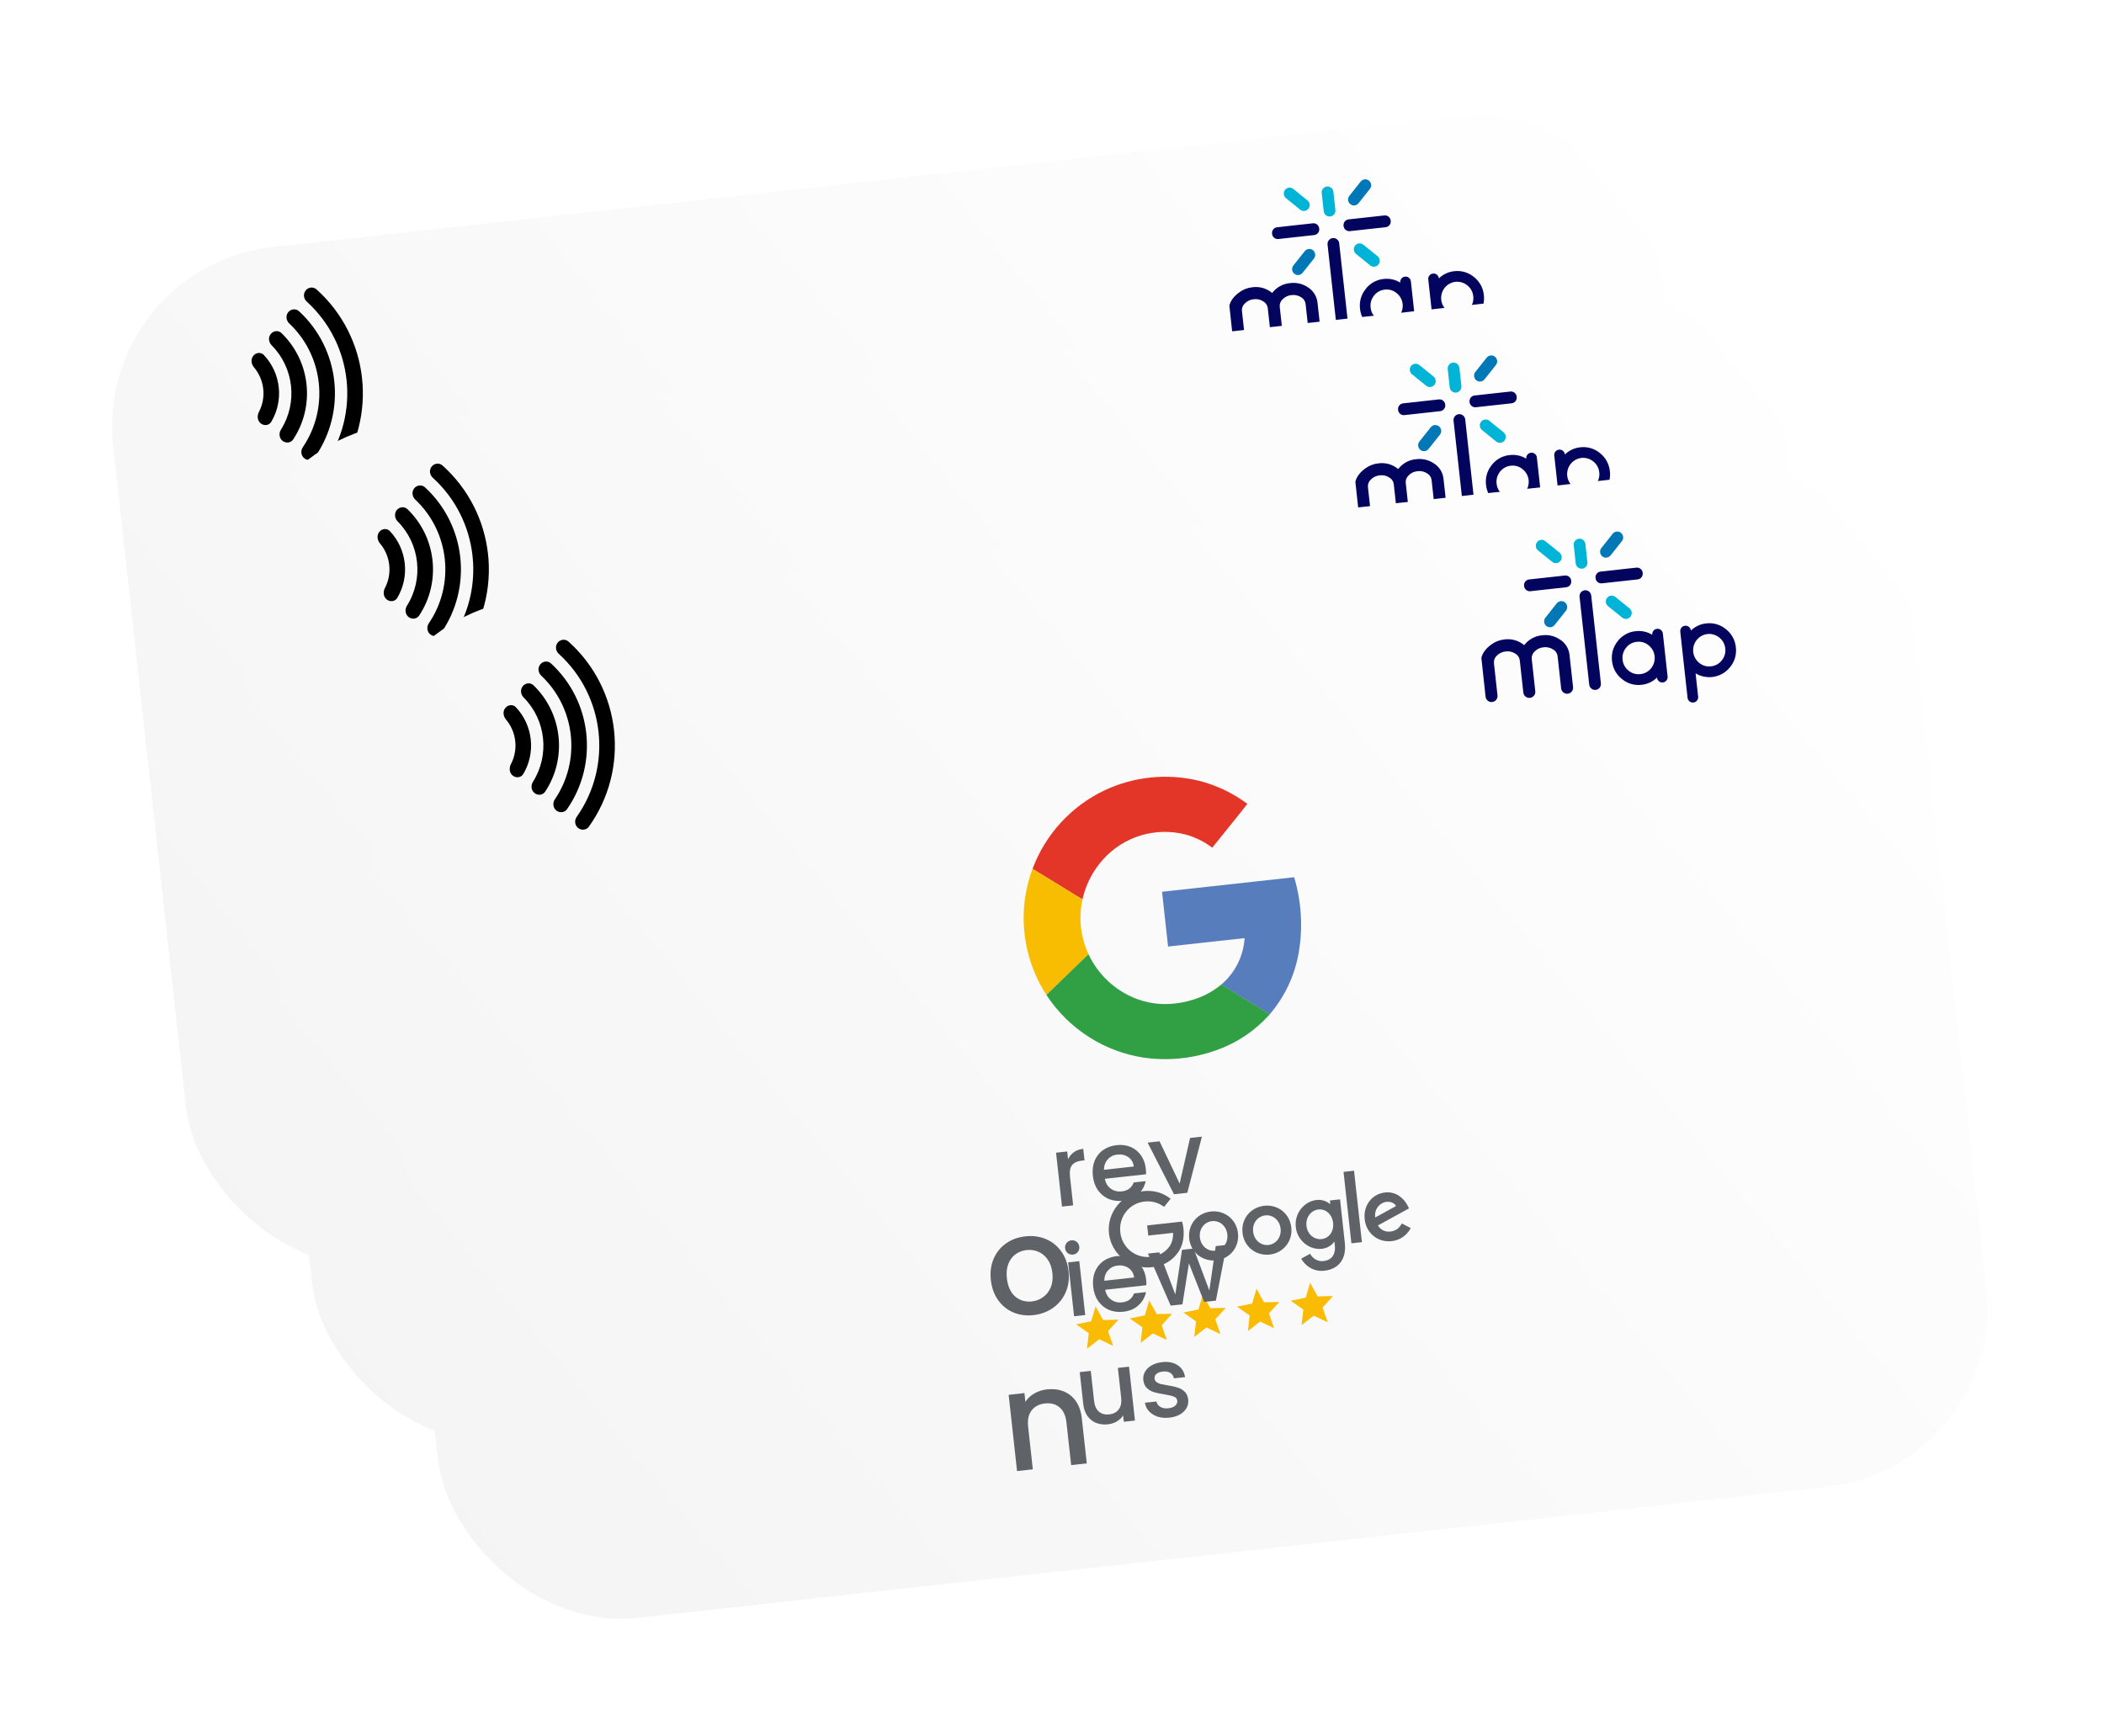 <svg width="286" height="236" viewBox="0 0 286 236" fill="none" xmlns="http://www.w3.org/2000/svg">
<g filter="url(#filter0_d_431_1686)">
<rect x="22" y="42.175" width="211.768" height="139.334" rx="24.525" transform="rotate(-6.283 22 42.175)" fill="url(#paint0_linear_431_1686)"/>
<path d="M122.803 141.399L123.045 139.291L121.324 138.08L123.376 137.669L123.968 135.64L124.987 137.491L127.08 137.446L125.664 139.002L126.358 141.008L124.46 140.113L122.803 141.399Z" fill="#FABB05"/>
<path d="M130.094 140.597L130.336 138.488L128.615 137.277L130.667 136.866L131.259 134.837L132.278 136.688L134.371 136.643L132.954 138.2L133.649 140.205L131.751 139.31L130.094 140.597Z" fill="#FABB05"/>
<path d="M137.385 139.794L137.626 137.685L135.906 136.474L137.958 136.063L138.55 134.034L139.569 135.886L141.662 135.841L140.245 137.397L140.94 139.403L139.042 138.508L137.385 139.794Z" fill="#FABB05"/>
<path d="M144.676 138.991L144.917 136.883L143.196 135.672L145.249 135.26L145.841 133.232L146.86 135.083L148.952 135.038L147.536 136.594L148.231 138.6L146.333 137.705L144.676 138.991Z" fill="#FABB05"/>
<path d="M151.967 138.189L152.208 136.08L150.487 134.869L152.539 134.458L153.132 132.429L154.151 134.28L156.243 134.235L154.827 135.792L155.521 137.797L153.624 136.902L151.967 138.189Z" fill="#FABB05"/>
<path d="M165.597 124.366L166.812 124.996C166.504 125.577 165.728 126.603 164.208 126.77C162.322 126.978 160.756 125.673 160.551 123.815C160.334 121.839 161.606 120.342 163.319 120.154C165.042 119.964 166.037 121.241 166.392 121.951L166.582 122.312L162.346 124.638C162.756 125.266 163.32 125.546 164.065 125.464C164.81 125.382 165.285 124.958 165.597 124.366ZM161.985 123.552L164.813 121.994C164.604 121.6 164.085 121.361 163.504 121.425C162.765 121.506 161.809 122.275 161.985 123.552Z" fill="#5F6368"/>
<path d="M157.674 117.353L159.104 117.195L160.173 126.908L158.743 127.065L157.674 117.353L157.674 117.353Z" fill="#5F6368"/>
<path d="M155.82 121.241L157.201 121.089L157.85 126.987C158.12 129.435 156.786 130.602 155.078 130.79C153.469 130.968 152.381 129.992 151.922 129.153L153.13 128.487C153.418 129.003 154.04 129.583 154.934 129.485C156.031 129.364 156.632 128.609 156.492 127.338L156.439 126.861L156.389 126.867C156.105 127.3 155.519 127.726 154.725 127.814C153.066 127.997 151.388 126.719 151.183 124.857C150.977 122.985 152.335 121.358 153.994 121.175C154.783 121.088 155.453 121.372 155.823 121.723L155.873 121.717L155.82 121.241L155.82 121.241ZM156.257 124.298C156.128 123.126 155.255 122.358 154.262 122.468C153.259 122.578 152.509 123.525 152.638 124.697C152.765 125.854 153.702 126.6 154.705 126.489C155.698 126.385 156.385 125.455 156.257 124.298L156.257 124.298Z" fill="#5F6368"/>
<path d="M143.33 125.696C143.54 127.608 142.206 129.177 140.378 129.378C138.551 129.58 136.906 128.333 136.696 126.427C136.485 124.505 137.82 122.941 139.647 122.74C141.475 122.539 143.118 123.775 143.33 125.696ZM141.88 125.856C141.749 124.664 140.795 123.94 139.792 124.051C138.789 124.161 138.015 125.075 138.146 126.267C138.276 127.449 139.232 128.183 140.235 128.073C141.238 127.962 142.01 127.038 141.88 125.856Z" fill="#5F6368"/>
<path d="M150.576 124.914C150.786 126.825 149.452 128.395 147.624 128.596C145.797 128.797 144.153 127.556 143.942 125.644C143.731 123.722 145.067 122.163 146.894 121.962C148.721 121.761 150.364 122.987 150.576 124.914ZM149.121 125.074C148.99 123.882 148.036 123.158 147.033 123.268C146.03 123.379 145.256 124.293 145.387 125.485C145.517 126.667 146.473 127.401 147.476 127.29C148.484 127.179 149.251 126.251 149.121 125.074Z" fill="#5F6368"/>
<path d="M131.451 128.904C129.371 129.133 127.557 127.634 127.328 125.553C127.099 123.473 128.543 121.615 130.623 121.386C131.746 121.263 132.614 121.615 133.282 122.114L134.17 121.006C133.237 120.29 132.042 119.798 130.468 119.971C127.618 120.285 125.475 122.873 125.789 125.723C126.103 128.573 128.757 130.633 131.607 130.319C133.146 130.15 134.252 129.515 135.057 128.472C135.888 127.435 136.031 126.093 135.914 125.03C135.878 124.698 135.8 124.359 135.728 124.111L130.981 124.634L131.133 126.014L134.514 125.642C134.51 126.517 134.302 127.138 133.944 127.584C133.512 128.129 132.802 128.755 131.451 128.904Z" fill="#5F6368"/>
<path d="M115.512 136.828C114.534 136.936 113.625 136.814 112.787 136.462C111.948 136.098 111.258 135.539 110.718 134.786C110.177 134.021 109.848 133.105 109.73 132.04C109.614 130.986 109.744 130.027 110.118 129.161C110.492 128.294 111.056 127.598 111.81 127.071C112.564 126.543 113.437 126.225 114.427 126.116C115.418 126.007 116.339 126.128 117.189 126.478C118.04 126.829 118.742 127.386 119.296 128.15C119.85 128.914 120.184 129.823 120.3 130.876C120.416 131.929 120.281 132.889 119.894 133.757C119.508 134.624 118.925 135.329 118.147 135.872C117.381 136.4 116.502 136.719 115.512 136.828ZM115.307 134.966C115.858 134.906 116.358 134.717 116.805 134.402C117.265 134.084 117.617 133.646 117.86 133.086C118.103 132.526 118.183 131.87 118.1 131.118C118.017 130.366 117.803 129.748 117.458 129.266C117.112 128.771 116.686 128.418 116.18 128.208C115.675 127.997 115.146 127.922 114.595 127.982C114.043 128.043 113.543 128.231 113.096 128.547C112.661 128.862 112.335 129.297 112.117 129.854C111.898 130.399 111.829 131.047 111.912 131.799C112.035 132.915 112.412 133.749 113.044 134.302C113.687 134.84 114.441 135.062 115.307 134.966ZM117.365 146.92C118.18 146.83 118.926 146.919 119.603 147.187C120.292 147.454 120.855 147.9 121.292 148.524C121.729 149.149 121.999 149.931 122.102 150.872L122.775 156.984L120.65 157.218L120.012 151.425C119.91 150.497 119.6 149.815 119.082 149.377C118.563 148.926 117.902 148.745 117.1 148.833C116.297 148.922 115.685 149.243 115.264 149.797C114.854 150.337 114.7 151.071 114.802 151.999L115.44 157.792L113.296 158.028L112.155 147.665L114.299 147.429L114.43 148.613C114.734 148.148 115.142 147.767 115.655 147.47C116.181 147.171 116.751 146.987 117.365 146.92Z" fill="#5F6368"/>
<path d="M120.232 115.643C120.412 115.247 120.673 114.926 121.014 114.682C121.363 114.429 121.79 114.274 122.295 114.218L122.468 115.787L122.083 115.83C121.489 115.895 121.053 116.096 120.776 116.431C120.508 116.766 120.415 117.305 120.497 118.05L120.921 121.906L119.406 122.073L118.599 114.746L120.115 114.58L120.232 115.643ZM130.8 116.929C130.83 117.204 130.84 117.454 130.829 117.679L125.231 118.296C125.34 118.876 125.609 119.322 126.038 119.633C126.467 119.945 126.965 120.07 127.532 120.007C128.348 119.917 128.887 119.513 129.148 118.793L130.784 118.613C130.636 119.311 130.294 119.91 129.757 120.408C129.227 120.897 128.533 121.189 127.673 121.284C126.973 121.361 126.326 121.275 125.734 121.026C125.149 120.768 124.666 120.372 124.284 119.84C123.911 119.298 123.682 118.65 123.599 117.897C123.516 117.143 123.594 116.466 123.833 115.866C124.08 115.256 124.461 114.765 124.977 114.394C125.501 114.022 126.122 113.797 126.84 113.718C127.531 113.642 128.164 113.725 128.738 113.967C129.312 114.208 129.78 114.588 130.142 115.104C130.503 115.612 130.722 116.22 130.8 116.929ZM129.165 116.625C129.095 116.067 128.846 115.641 128.419 115.347C127.992 115.054 127.49 114.938 126.914 115.002C126.391 115.059 125.962 115.277 125.627 115.655C125.291 116.024 125.118 116.496 125.11 117.071L129.165 116.625ZM135.398 118.939L136.815 112.741L138.424 112.564L136.438 120.198L134.63 120.397L131.044 113.376L132.666 113.198L135.398 118.939ZM120.905 128.601C120.63 128.631 120.389 128.563 120.183 128.398C119.976 128.232 119.858 128.012 119.827 127.737C119.797 127.462 119.865 127.222 120.03 127.015C120.196 126.808 120.416 126.69 120.691 126.66C120.957 126.63 121.193 126.698 121.4 126.864C121.607 127.03 121.725 127.25 121.755 127.525C121.786 127.8 121.718 128.04 121.552 128.247C121.387 128.454 121.171 128.572 120.905 128.601ZM121.756 129.489L122.563 136.816L121.047 136.983L120.24 129.656L121.756 129.489ZM130.845 132.015C130.875 132.29 130.884 132.54 130.873 132.765L125.276 133.382C125.384 133.962 125.653 134.408 126.082 134.719C126.511 135.031 127.01 135.155 127.577 135.093C128.392 135.003 128.931 134.598 129.193 133.879L130.828 133.699C130.681 134.397 130.338 134.995 129.801 135.494C129.272 135.983 128.577 136.275 127.717 136.369C127.017 136.447 126.371 136.361 125.778 136.112C125.193 135.853 124.71 135.458 124.329 134.926C123.955 134.384 123.727 133.736 123.644 132.983C123.561 132.229 123.639 131.552 123.878 130.952C124.124 130.341 124.506 129.851 125.021 129.48C125.545 129.108 126.166 128.883 126.884 128.804C127.576 128.728 128.208 128.811 128.782 129.052C129.356 129.294 129.824 129.673 130.186 130.19C130.547 130.697 130.767 131.306 130.845 132.015ZM129.21 131.71C129.139 131.153 128.891 130.727 128.463 130.433C128.036 130.139 127.535 130.024 126.958 130.088C126.435 130.145 126.006 130.363 125.671 130.741C125.335 131.11 125.163 131.582 125.154 132.157L129.21 131.71ZM141.792 127.284L140.325 134.86L138.729 135.036L136.658 129.787L135.778 135.361L134.182 135.537L131.088 128.462L132.631 128.292L134.808 134.014L135.716 127.953L137.298 127.778L139.433 133.478L140.303 127.448L141.792 127.284ZM128.517 143.836L129.324 151.162L127.808 151.329L127.713 150.465C127.506 150.792 127.218 151.066 126.848 151.287C126.485 151.497 126.087 151.626 125.652 151.674C125.076 151.737 124.544 151.675 124.057 151.486C123.579 151.297 123.18 150.982 122.863 150.541C122.554 150.1 122.363 149.546 122.29 148.882L121.816 144.574L123.318 144.408L123.767 148.49C123.84 149.146 124.059 149.633 124.426 149.952C124.792 150.261 125.259 150.385 125.826 150.323C126.394 150.26 126.822 150.038 127.112 149.656C127.41 149.264 127.523 148.741 127.451 148.085L127.001 144.003L128.517 143.836ZM133.996 150.769C133.42 150.832 132.89 150.787 132.407 150.634C131.931 150.471 131.541 150.227 131.236 149.902C130.93 149.568 130.744 149.18 130.677 148.739L132.246 148.566C132.307 148.873 132.482 149.119 132.771 149.302C133.069 149.476 133.421 149.54 133.829 149.495C134.254 149.448 134.574 149.333 134.786 149.148C135.007 148.953 135.103 148.727 135.075 148.47C135.045 148.195 134.889 148.006 134.609 147.902C134.337 147.797 133.909 147.697 133.324 147.6C132.758 147.509 132.294 147.412 131.933 147.309C131.571 147.205 131.246 147.021 130.957 146.757C130.677 146.491 130.51 146.119 130.457 145.641C130.414 145.251 130.491 144.884 130.686 144.539C130.88 144.186 131.18 143.893 131.585 143.66C131.999 143.426 132.485 143.278 133.043 143.216C133.877 143.125 134.569 143.264 135.121 143.634C135.681 143.994 136.019 144.535 136.135 145.258L134.619 145.425C134.556 145.1 134.394 144.853 134.134 144.684C133.873 144.516 133.538 144.454 133.131 144.499C132.732 144.543 132.434 144.652 132.238 144.826C132.042 145 131.958 145.211 131.985 145.459C132.006 145.654 132.095 145.81 132.252 145.928C132.408 146.045 132.593 146.132 132.805 146.19C133.017 146.238 133.329 146.298 133.74 146.369C134.288 146.453 134.738 146.551 135.092 146.665C135.453 146.768 135.773 146.949 136.053 147.205C136.332 147.461 136.502 147.824 136.563 148.293C136.609 148.709 136.535 149.094 136.34 149.448C136.146 149.801 135.846 150.094 135.441 150.327C135.045 150.559 134.563 150.706 133.996 150.769Z" fill="#5F6368"/>
<path d="M125.17 65.492C121.457 67.256 118.409 70.164 116.471 73.788C114.534 77.413 113.81 81.564 114.405 85.63C115.001 89.697 116.885 93.465 119.781 96.382C122.677 99.299 126.431 101.21 130.493 101.835C133.783 102.308 137.138 101.975 140.271 100.865C143.112 99.89 145.651 98.194 147.64 95.942C149.703 93.535 151.071 90.612 151.596 87.486C152.167 84.086 151.952 80.601 150.966 77.298L133.004 79.276L133.824 86.727L144.227 85.582C144.15 86.793 143.829 87.976 143.284 89.061C142.739 90.145 141.981 91.109 141.055 91.893C139.877 92.874 138.507 93.597 137.034 94.016C135.558 94.462 134.014 94.632 132.477 94.518C130.915 94.371 129.402 93.899 128.033 93.135C125.834 91.915 124.077 90.033 123.012 87.756C121.928 85.436 121.64 82.823 122.193 80.323C122.58 78.57 123.358 76.928 124.468 75.518C125.736 73.878 127.431 72.618 129.367 71.878C131.304 71.138 133.407 70.946 135.445 71.322C137.039 71.625 138.54 72.297 139.827 73.283C140.872 71.987 141.914 70.688 142.954 69.386C143.488 68.689 144.08 68.016 144.603 67.305C142.642 65.846 140.412 64.787 138.041 64.191C133.728 63.142 129.186 63.601 125.17 65.492Z" fill="white"/>
<path d="M125.17 65.492C129.185 63.6 133.728 63.14 138.041 64.188C140.413 64.79 142.643 65.855 144.602 67.32C144.07 68.033 143.499 68.706 142.953 69.402C141.91 70.7 140.869 71.993 139.828 73.283C138.54 72.297 137.039 71.625 135.445 71.322C133.407 70.944 131.304 71.134 129.367 71.872C127.43 72.61 125.734 73.867 124.464 75.506C123.353 76.916 122.576 78.558 122.189 80.311L115.4 76.156C117.15 71.469 120.653 67.645 125.17 65.492Z" fill="#E33629"/>
<path d="M114.268 81.137C114.421 79.433 114.801 77.758 115.4 76.156L122.19 80.323C121.637 82.823 121.925 85.436 123.009 87.756C121.101 89.595 119.194 91.442 117.287 93.297C114.951 89.695 113.888 85.414 114.268 81.137Z" fill="#F8BD00"/>
<path d="M133.004 79.273L150.966 77.295C151.951 80.598 152.167 84.083 151.596 87.483C151.07 90.609 149.703 93.532 147.64 95.939C145.447 94.586 143.247 93.246 141.055 91.893C141.982 91.108 142.74 90.144 143.285 89.058C143.83 87.972 144.15 86.788 144.226 85.576L133.824 86.721C133.547 84.241 133.277 81.757 133.004 79.273Z" fill="#587DBD"/>
<path d="M117.284 93.298C119.193 91.459 121.1 89.611 123.006 87.756C124.073 90.034 125.832 91.916 128.033 93.135C129.405 93.895 130.921 94.36 132.484 94.502C134.021 94.616 135.566 94.446 137.041 94C138.515 93.581 139.885 92.858 141.062 91.877C143.255 93.23 145.455 94.57 147.647 95.923C145.659 98.176 143.12 99.873 140.279 100.849C137.146 101.959 133.791 102.292 130.501 101.819C127.897 101.422 125.402 100.491 123.175 99.085C120.817 97.602 118.808 95.628 117.284 93.298Z" fill="#319F43"/>
<path fill-rule="evenodd" clip-rule="evenodd" d="M50.855 45.405C50.489 45.862 50.565 46.527 50.998 46.92C57.278 52.628 58.327 62.154 53.439 69.09C53.102 69.569 53.172 70.235 53.629 70.601C54.085 70.967 54.755 70.895 55.096 70.419C60.712 62.565 59.516 51.708 52.326 45.264C51.89 44.873 51.221 44.948 50.855 45.405ZM48.48 48.367C48.846 47.911 49.517 47.835 49.947 48.232C55.507 53.355 56.44 61.829 52.128 68.039C51.794 68.52 51.123 68.592 50.666 68.226C50.209 67.86 50.141 67.195 50.469 66.71C54.056 61.419 53.269 54.274 48.617 49.89C48.191 49.489 48.114 48.824 48.48 48.367ZM46.105 51.33C46.471 50.873 47.142 50.797 47.564 51.203C51.498 55.001 52.169 61.095 49.155 65.658C48.832 66.146 48.16 66.217 47.704 65.851C47.247 65.485 47.18 64.821 47.492 64.326C49.787 60.687 49.262 55.917 46.23 52.865C45.818 52.45 45.739 51.786 46.105 51.33ZM43.73 54.292C44.096 53.835 44.77 53.758 45.172 54.183C47.493 56.641 47.903 60.365 46.172 63.269C45.873 63.772 45.198 63.843 44.742 63.477C44.285 63.11 44.223 62.447 44.495 61.928C45.526 59.963 45.26 57.551 43.826 55.857C43.448 55.41 43.364 54.749 43.73 54.292Z" fill="black"/>
<path d="M187.767 36.278L182.9 36.814C182.474 36.861 182.167 37.247 182.215 37.677L182.219 37.72C182.267 38.15 182.65 38.46 183.076 38.413L187.943 37.877C188.369 37.83 188.675 37.444 188.628 37.014L188.623 36.971C188.576 36.542 188.193 36.231 187.767 36.278Z" fill="#03045E"/>
<path d="M188.152 52.345C188.259 52.336 188.364 52.304 188.459 52.251C188.554 52.199 188.637 52.127 188.703 52.041C188.77 51.957 188.82 51.861 188.85 51.757C188.879 51.653 188.887 51.544 188.874 51.437L188.392 47.063C188.348 46.644 188.211 46.24 187.989 45.882C187.768 45.525 187.47 45.222 187.116 44.998C186.403 44.505 185.536 44.294 184.68 44.406C184.201 44.444 183.736 44.584 183.314 44.815C182.892 45.046 182.523 45.364 182.23 45.748C181.862 45.437 181.432 45.207 180.97 45.073C180.508 44.939 180.023 44.904 179.547 44.971C178.906 45.034 178.293 45.269 177.773 45.653C177.017 46.189 176.534 46.863 176.413 47.488L176.983 52.746C176.993 52.854 177.025 52.958 177.076 53.053C177.128 53.148 177.198 53.232 177.282 53.299C177.364 53.368 177.459 53.42 177.562 53.451C177.665 53.481 177.773 53.49 177.879 53.477C177.987 53.467 178.092 53.435 178.187 53.383C178.282 53.33 178.365 53.259 178.431 53.172C178.499 53.088 178.549 52.992 178.578 52.888C178.607 52.784 178.616 52.675 178.602 52.568L178.121 48.194C178.102 48.011 178.126 47.827 178.189 47.655C178.253 47.484 178.354 47.329 178.486 47.203C178.812 46.855 179.253 46.641 179.726 46.602C180.194 46.537 180.67 46.65 181.06 46.919C181.216 47.014 181.349 47.143 181.448 47.297C181.547 47.45 181.61 47.625 181.632 47.807L182.114 52.181C182.132 52.343 182.197 52.497 182.301 52.622C182.405 52.747 182.544 52.838 182.699 52.883C182.854 52.929 183.02 52.927 183.174 52.878C183.328 52.829 183.464 52.735 183.565 52.608C183.634 52.524 183.685 52.427 183.715 52.323C183.745 52.219 183.753 52.11 183.74 52.002L183.258 47.628C183.24 47.446 183.264 47.261 183.327 47.09C183.39 46.918 183.492 46.763 183.624 46.637C183.947 46.288 184.388 46.074 184.86 46.037C185.33 45.972 185.808 46.085 186.201 46.353C186.357 46.448 186.49 46.577 186.589 46.731C186.688 46.885 186.751 47.059 186.773 47.241L187.255 51.615C187.265 51.723 187.297 51.828 187.348 51.923C187.399 52.018 187.469 52.101 187.554 52.168C187.636 52.238 187.731 52.289 187.834 52.32C187.937 52.35 188.045 52.359 188.152 52.345Z" fill="#03045E"/>
<path d="M197.483 35.209L192.616 35.745C192.19 35.791 191.884 36.178 191.931 36.607L191.936 36.65C191.983 37.08 192.366 37.39 192.792 37.343L197.659 36.807C198.085 36.76 198.392 36.374 198.345 35.945L198.34 35.901C198.292 35.472 197.909 35.162 197.483 35.209Z" fill="#03045E"/>
<path d="M189.238 34.639L188.965 32.161C188.942 31.949 189.003 31.737 189.135 31.57C189.268 31.404 189.46 31.298 189.67 31.275C189.88 31.252 190.091 31.314 190.256 31.447C190.422 31.581 190.527 31.775 190.551 31.987L190.824 34.464C190.847 34.676 190.786 34.889 190.654 35.055C190.522 35.221 190.329 35.328 190.119 35.351C189.909 35.374 189.698 35.312 189.533 35.178C189.367 35.045 189.262 34.851 189.238 34.639Z" fill="#00B4D8"/>
<path d="M191.073 51.118L189.758 39.173C189.734 38.961 189.796 38.748 189.928 38.582C190.06 38.416 190.252 38.309 190.462 38.286C190.673 38.263 190.884 38.325 191.049 38.459C191.214 38.592 191.32 38.786 191.343 38.998L192.658 50.943C192.682 51.155 192.621 51.368 192.488 51.534C192.356 51.7 192.164 51.807 191.954 51.83C191.743 51.853 191.533 51.791 191.367 51.657C191.202 51.524 191.096 51.33 191.073 51.118Z" fill="#03045E"/>
<path d="M186.039 34.422L184.109 32.862C183.944 32.728 183.838 32.534 183.815 32.322C183.791 32.11 183.852 31.897 183.985 31.731C184.117 31.565 184.309 31.458 184.519 31.435C184.73 31.412 184.94 31.474 185.106 31.608L187.035 33.168C187.2 33.302 187.306 33.496 187.33 33.708C187.353 33.92 187.292 34.133 187.16 34.299C187.028 34.465 186.835 34.572 186.625 34.595C186.415 34.618 186.204 34.556 186.039 34.422Z" fill="#00B4D8"/>
<path d="M192.723 32.542L194.267 30.599C194.399 30.433 194.591 30.326 194.802 30.303C195.012 30.28 195.223 30.342 195.388 30.476C195.553 30.609 195.659 30.803 195.682 31.015C195.706 31.228 195.644 31.44 195.512 31.606L193.968 33.549C193.836 33.716 193.644 33.822 193.434 33.845C193.223 33.868 193.013 33.806 192.847 33.673C192.682 33.539 192.576 33.345 192.553 33.133C192.53 32.921 192.591 32.709 192.723 32.542Z" fill="#0077B6"/>
<path d="M195.556 42.001L193.627 40.441C193.462 40.307 193.356 40.113 193.332 39.901C193.309 39.689 193.37 39.477 193.502 39.31C193.634 39.144 193.827 39.037 194.037 39.014C194.247 38.991 194.458 39.053 194.623 39.187L196.553 40.747C196.718 40.881 196.824 41.075 196.847 41.287C196.871 41.499 196.81 41.712 196.677 41.878C196.545 42.044 196.353 42.151 196.143 42.174C195.932 42.197 195.722 42.135 195.556 42.001Z" fill="#00B4D8"/>
<path d="M185.116 42.007L186.66 40.064C186.793 39.897 186.985 39.791 187.195 39.768C187.405 39.745 187.616 39.807 187.781 39.94C187.947 40.074 188.052 40.268 188.076 40.48C188.099 40.692 188.038 40.905 187.906 41.071L186.362 43.014C186.23 43.18 186.037 43.287 185.827 43.31C185.617 43.333 185.406 43.271 185.241 43.137C185.076 43.004 184.97 42.809 184.947 42.597C184.923 42.385 184.984 42.173 185.116 42.007Z" fill="#0077B6"/>
<path d="M198.025 49.683C197.739 49.719 197.449 49.696 197.173 49.614C196.896 49.533 196.639 49.395 196.417 49.209C196.19 49.031 196.001 48.808 195.862 48.554C195.723 48.3 195.638 48.019 195.61 47.73C195.574 47.442 195.597 47.15 195.677 46.87C195.757 46.591 195.893 46.332 196.076 46.108C196.251 45.878 196.472 45.687 196.724 45.546C196.976 45.406 197.254 45.32 197.54 45.292C197.827 45.257 198.117 45.281 198.394 45.363C198.671 45.445 198.929 45.583 199.151 45.769C199.383 45.953 199.575 46.183 199.716 46.445C199.856 46.707 199.942 46.995 199.968 47.291C200.018 47.861 199.848 48.428 199.494 48.874C199.316 49.103 199.095 49.292 198.842 49.431C198.59 49.57 198.312 49.656 198.025 49.683ZM201.085 50.817C201.276 50.795 201.451 50.699 201.571 50.548C201.691 50.397 201.747 50.204 201.726 50.011L201.083 44.167C201.074 44.072 201.045 43.98 200.999 43.896C200.953 43.812 200.89 43.739 200.815 43.681C200.741 43.62 200.656 43.575 200.565 43.549C200.473 43.523 200.378 43.515 200.283 43.527C200.189 43.536 200.097 43.564 200.013 43.61C199.93 43.656 199.857 43.718 199.798 43.793C199.736 43.868 199.691 43.956 199.664 44.05C199.638 44.144 199.631 44.242 199.644 44.339C198.966 43.923 198.17 43.749 197.383 43.846C196.908 43.892 196.447 44.035 196.028 44.267C195.61 44.498 195.243 44.813 194.95 45.193L194.951 45.2C194.645 45.57 194.419 46 194.284 46.462C194.15 46.925 194.111 47.41 194.17 47.889C194.216 48.37 194.359 48.836 194.591 49.259C194.823 49.681 195.138 50.052 195.517 50.347C195.885 50.655 196.312 50.884 196.771 51.02C197.23 51.155 197.711 51.195 198.185 51.136C198.975 51.059 199.715 50.714 200.284 50.157C200.292 50.254 200.321 50.349 200.367 50.436C200.413 50.523 200.477 50.599 200.553 50.66C200.627 50.721 200.712 50.767 200.803 50.794C200.895 50.821 200.991 50.828 201.085 50.817ZM205.238 53.542C205.332 53.534 205.424 53.505 205.508 53.46C205.591 53.414 205.664 53.352 205.723 53.277C205.784 53.203 205.83 53.118 205.856 53.027C205.883 52.935 205.891 52.839 205.879 52.744L205.53 49.579C206.283 50.034 207.174 50.199 208.037 50.042C208.9 49.886 209.677 49.419 210.224 48.728C210.53 48.357 210.757 47.927 210.891 47.464C211.026 47.001 211.064 46.515 211.004 46.036C210.958 45.555 210.815 45.089 210.584 44.666C210.352 44.243 210.037 43.873 209.657 43.577C209.288 43.269 208.86 43.04 208.4 42.905C207.94 42.769 207.458 42.73 206.983 42.789C206.195 42.866 205.457 43.212 204.891 43.768C204.883 43.67 204.855 43.574 204.809 43.487C204.762 43.4 204.698 43.323 204.621 43.262C204.548 43.201 204.462 43.156 204.371 43.13C204.28 43.103 204.184 43.096 204.09 43.108C203.995 43.117 203.903 43.145 203.82 43.191C203.736 43.236 203.663 43.299 203.604 43.374C203.543 43.447 203.498 43.532 203.471 43.624C203.444 43.715 203.437 43.812 203.449 43.907L204.439 52.902C204.448 52.997 204.476 53.09 204.522 53.173C204.569 53.257 204.631 53.331 204.707 53.389C204.78 53.449 204.865 53.494 204.957 53.52C205.048 53.547 205.144 53.554 205.238 53.542ZM207.625 48.627C207.341 48.663 207.051 48.639 206.776 48.558C206.5 48.477 206.244 48.34 206.022 48.156C205.797 47.975 205.609 47.751 205.47 47.496C205.33 47.242 205.242 46.963 205.21 46.674C205.178 46.386 205.203 46.094 205.283 45.815C205.363 45.537 205.497 45.277 205.677 45.051C205.856 44.824 206.078 44.635 206.329 44.495C206.581 44.355 206.858 44.267 207.144 44.235C207.43 44.204 207.719 44.23 207.995 44.311C208.271 44.393 208.529 44.529 208.753 44.712C208.981 44.89 209.171 45.114 209.311 45.369C209.45 45.624 209.537 45.904 209.564 46.194C209.6 46.482 209.577 46.775 209.496 47.054C209.415 47.332 209.278 47.591 209.094 47.814C208.917 48.043 208.696 48.233 208.443 48.373C208.191 48.513 207.912 48.599 207.625 48.627Z" fill="#03045E"/>
</g>
<g filter="url(#filter1_d_431_1686)">
<rect x="39.128" y="66.116" width="211.768" height="139.334" rx="24.525" transform="rotate(-6.283 39.128 66.116)" fill="url(#paint1_linear_431_1686)"/>
<path d="M139.931 165.34L140.172 163.231L138.451 162.02L140.503 161.609L141.096 159.58L142.115 161.432L144.207 161.387L142.791 162.943L143.485 164.949L141.588 164.054L139.931 165.34Z" fill="#FABB05"/>
<path d="M147.222 164.537L147.463 162.429L145.742 161.218L147.794 160.806L148.386 158.778L149.406 160.629L151.498 160.584L150.082 162.14L150.776 164.146L148.879 163.251L147.222 164.537Z" fill="#FABB05"/>
<path d="M154.513 163.735L154.754 161.626L153.033 160.415L155.085 160.004L155.677 157.975L156.697 159.826L158.789 159.781L157.373 161.338L158.067 163.343L156.17 162.448L154.513 163.735Z" fill="#FABB05"/>
<path d="M161.804 162.932L162.045 160.823L160.324 159.612L162.376 159.201L162.968 157.172L163.988 159.024L166.08 158.978L164.664 160.535L165.358 162.541L163.461 161.645L161.804 162.932Z" fill="#FABB05"/>
<path d="M169.095 162.129L169.336 160.021L167.615 158.809L169.667 158.398L170.259 156.369L171.279 158.221L173.371 158.176L171.955 159.732L172.649 161.738L170.752 160.843L169.095 162.129Z" fill="#FABB05"/>
<path d="M182.725 148.306L183.94 148.936C183.632 149.518 182.855 150.543 181.336 150.711C179.449 150.918 177.883 149.613 177.679 147.756C177.461 145.78 178.734 144.283 180.447 144.094C182.17 143.905 183.165 145.182 183.519 145.892L183.71 146.253L179.473 148.579C179.884 149.207 180.448 149.487 181.192 149.405C181.937 149.323 182.413 148.898 182.725 148.306ZM179.112 147.493L181.941 145.935C181.732 145.541 181.213 145.302 180.632 145.366C179.892 145.447 178.937 146.216 179.112 147.493Z" fill="#5F6368"/>
<path d="M174.801 141.294L176.231 141.136L177.301 150.848L175.871 151.006L174.801 141.293L174.801 141.294Z" fill="#5F6368"/>
<path d="M172.948 145.181L174.328 145.029L174.978 150.928C175.247 153.376 173.913 154.543 172.205 154.731C170.596 154.908 169.509 153.932 169.05 153.093L170.258 152.428C170.546 152.944 171.168 153.524 172.061 153.425C173.159 153.304 173.759 152.55 173.619 151.279L173.567 150.802L173.517 150.808C173.233 151.241 172.647 151.667 171.852 151.755C170.194 151.937 168.515 150.66 168.31 148.798C168.104 146.926 169.463 145.299 171.121 145.116C171.911 145.029 172.58 145.312 172.951 145.663L173 145.658L172.948 145.181L172.948 145.181ZM173.385 148.239C173.256 147.067 172.382 146.299 171.389 146.408C170.386 146.519 169.636 147.466 169.765 148.637C169.893 149.794 170.829 150.541 171.832 150.43C172.826 150.326 173.512 149.396 173.385 148.239L173.385 148.239Z" fill="#5F6368"/>
<path d="M160.458 149.637C160.668 151.549 159.333 153.118 157.506 153.319C155.679 153.52 154.034 152.274 153.824 150.367C153.612 148.446 154.948 146.882 156.775 146.68C158.602 146.479 160.246 147.716 160.458 149.637ZM159.008 149.797C158.877 148.605 157.922 147.881 156.919 147.991C155.916 148.102 155.143 149.016 155.274 150.208C155.404 151.389 156.359 152.124 157.362 152.013C158.365 151.903 159.138 150.978 159.008 149.797Z" fill="#5F6368"/>
<path d="M167.704 148.854C167.914 150.766 166.579 152.335 164.752 152.536C162.925 152.737 161.28 151.496 161.07 149.585C160.858 147.663 162.194 146.104 164.022 145.903C165.849 145.702 167.492 146.928 167.704 148.854ZM166.249 149.015C166.118 147.823 165.163 147.099 164.16 147.209C163.157 147.32 162.384 148.234 162.515 149.426C162.645 150.607 163.6 151.341 164.603 151.231C165.611 151.12 166.378 150.191 166.249 149.015Z" fill="#5F6368"/>
<path d="M148.579 152.845C146.498 153.074 144.685 151.575 144.456 149.494C144.227 147.414 145.671 145.556 147.751 145.327C148.873 145.204 149.741 145.555 150.409 146.055L151.297 144.947C150.364 144.23 149.169 143.739 147.595 143.912C144.745 144.226 142.603 146.814 142.917 149.664C143.23 152.514 145.884 154.573 148.735 154.26C150.274 154.09 151.38 153.456 152.185 152.412C153.015 151.376 153.159 150.034 153.042 148.971C153.005 148.638 152.928 148.3 152.855 148.052L148.109 148.574L148.261 149.955L151.642 149.582C151.638 150.457 151.43 151.078 151.072 151.525C150.639 152.07 149.929 152.696 148.579 152.845Z" fill="#5F6368"/>
<path d="M132.639 160.769C131.661 160.877 130.753 160.754 129.915 160.403C129.075 160.038 128.385 159.48 127.846 158.727C127.305 157.961 126.975 157.046 126.858 155.98C126.742 154.927 126.871 153.967 127.245 153.101C127.62 152.235 128.184 151.538 128.938 151.011C129.692 150.484 130.564 150.166 131.555 150.057C132.546 149.948 133.466 150.069 134.317 150.419C135.168 150.77 135.87 151.327 136.424 152.091C136.977 152.855 137.312 153.763 137.428 154.816C137.544 155.87 137.409 156.83 137.022 157.697C136.635 158.565 136.053 159.27 135.275 159.812C134.508 160.341 133.63 160.66 132.639 160.769ZM132.434 158.907C132.986 158.846 133.485 158.658 133.933 158.342C134.393 158.025 134.744 157.587 134.987 157.027C135.23 156.467 135.31 155.811 135.228 155.059C135.145 154.306 134.931 153.689 134.586 153.207C134.239 152.712 133.814 152.359 133.308 152.148C132.803 151.937 132.274 151.862 131.722 151.923C131.171 151.984 130.671 152.172 130.224 152.488C129.789 152.802 129.462 153.238 129.244 153.795C129.025 154.339 128.957 154.988 129.04 155.74C129.163 156.856 129.54 157.69 130.172 158.242C130.815 158.781 131.569 159.002 132.434 158.907ZM134.493 170.86C135.308 170.771 136.054 170.86 136.73 171.128C137.42 171.395 137.983 171.84 138.419 172.465C138.856 173.089 139.126 173.872 139.23 174.812L139.903 180.925L137.778 181.159L137.14 175.366C137.038 174.438 136.728 173.755 136.21 173.317C135.691 172.867 135.03 172.686 134.227 172.774C133.425 172.862 132.813 173.184 132.392 173.738C131.982 174.278 131.828 175.012 131.93 175.94L132.568 181.732L130.424 181.968L129.283 171.605L131.427 171.369L131.557 172.554C131.861 172.089 132.27 171.708 132.783 171.41C133.308 171.111 133.878 170.928 134.493 170.86Z" fill="#5F6368"/>
<path d="M137.359 139.584C137.54 139.187 137.801 138.867 138.142 138.623C138.491 138.369 138.918 138.215 139.423 138.159L139.596 139.728L139.21 139.77C138.616 139.836 138.181 140.036 137.904 140.372C137.636 140.706 137.542 141.246 137.624 141.991L138.049 145.847L136.533 146.013L135.727 138.687L137.242 138.52L137.359 139.584ZM147.928 140.87C147.958 141.144 147.968 141.395 147.957 141.62L142.359 142.236C142.467 142.817 142.736 143.263 143.165 143.574C143.595 143.886 144.093 144.01 144.66 143.948C145.476 143.858 146.014 143.453 146.276 142.734L147.911 142.554C147.764 143.252 147.422 143.85 146.884 144.349C146.355 144.838 145.66 145.13 144.801 145.224C144.1 145.301 143.454 145.216 142.861 144.967C142.277 144.708 141.793 144.313 141.412 143.781C141.038 143.239 140.81 142.591 140.727 141.837C140.644 141.084 140.722 140.407 140.961 139.807C141.208 139.196 141.589 138.706 142.104 138.335C142.628 137.963 143.25 137.738 143.968 137.659C144.659 137.583 145.292 137.665 145.866 137.907C146.439 138.149 146.907 138.528 147.269 139.045C147.63 139.552 147.85 140.161 147.928 140.87ZM146.293 140.565C146.222 140.008 145.974 139.582 145.547 139.288C145.119 138.994 144.618 138.879 144.042 138.942C143.519 139 143.09 139.218 142.754 139.596C142.418 139.965 142.246 140.437 142.237 141.012L146.293 140.565ZM152.525 142.88L153.942 136.682L155.551 136.504L153.565 144.138L151.757 144.337L148.172 137.317L149.794 137.138L152.525 142.88ZM138.032 152.542C137.758 152.572 137.517 152.504 137.31 152.338C137.104 152.173 136.985 151.953 136.955 151.678C136.925 151.403 136.992 151.162 137.158 150.956C137.324 150.749 137.544 150.63 137.819 150.6C138.085 150.571 138.321 150.639 138.528 150.805C138.734 150.97 138.853 151.191 138.883 151.465C138.913 151.74 138.845 151.981 138.68 152.188C138.514 152.394 138.298 152.512 138.032 152.542ZM138.884 153.43L139.69 160.756L138.175 160.923L137.368 153.597L138.884 153.43ZM147.972 155.955C148.002 156.23 148.012 156.48 148.001 156.706L142.403 157.322C142.512 157.902 142.781 158.348 143.21 158.66C143.639 158.972 144.137 159.096 144.704 159.034C145.52 158.944 146.059 158.539 146.32 157.82L147.956 157.639C147.808 158.338 147.466 158.936 146.929 159.435C146.399 159.924 145.705 160.215 144.845 160.31C144.145 160.387 143.498 160.301 142.906 160.053C142.321 159.794 141.838 159.399 141.456 158.866C141.083 158.324 140.854 157.677 140.771 156.923C140.688 156.17 140.766 155.493 141.005 154.892C141.252 154.282 141.633 153.791 142.149 153.421C142.673 153.049 143.294 152.823 144.012 152.744C144.703 152.668 145.336 152.751 145.91 152.993C146.484 153.235 146.952 153.614 147.314 154.13C147.675 154.638 147.894 155.246 147.972 155.955ZM146.337 155.651C146.267 155.094 146.018 154.668 145.591 154.374C145.164 154.08 144.662 153.965 144.086 154.028C143.563 154.086 143.134 154.304 142.799 154.681C142.463 155.05 142.29 155.522 142.282 156.097L146.337 155.651ZM158.92 151.224L157.453 158.801L155.857 158.977L153.785 153.727L152.905 159.302L151.31 159.477L148.216 152.403L149.758 152.233L151.936 157.955L152.843 151.893L154.425 151.719L156.56 157.419L157.43 151.388L158.92 151.224ZM145.645 167.776L146.451 175.103L144.935 175.27L144.84 174.405C144.634 174.733 144.346 175.007 143.975 175.227C143.613 175.438 143.214 175.567 142.78 175.615C142.204 175.678 141.672 175.616 141.185 175.427C140.706 175.237 140.308 174.922 139.99 174.482C139.682 174.04 139.491 173.487 139.417 172.822L138.943 168.514L140.446 168.349L140.895 172.431C140.967 173.087 141.187 173.574 141.554 173.892C141.92 174.202 142.387 174.326 142.954 174.263C143.521 174.201 143.95 173.979 144.24 173.597C144.538 173.205 144.65 172.681 144.578 172.025L144.129 167.943L145.645 167.776ZM151.124 174.709C150.547 174.773 150.018 174.728 149.534 174.575C149.059 174.412 148.668 174.168 148.364 173.843C148.058 173.508 147.871 173.121 147.805 172.679L149.374 172.507C149.435 172.814 149.61 173.059 149.899 173.243C150.196 173.416 150.549 173.481 150.956 173.436C151.382 173.389 151.701 173.273 151.914 173.088C152.135 172.894 152.231 172.668 152.203 172.411C152.172 172.136 152.017 171.946 151.737 171.843C151.465 171.738 151.037 171.637 150.452 171.54C149.885 171.45 149.422 171.353 149.06 171.249C148.699 171.145 148.374 170.961 148.085 170.697C147.804 170.432 147.638 170.06 147.585 169.581C147.542 169.191 147.618 168.824 147.813 168.48C148.008 168.126 148.307 167.833 148.712 167.6C149.126 167.366 149.612 167.218 150.171 167.157C151.004 167.065 151.697 167.204 152.249 167.574C152.809 167.934 153.147 168.476 153.262 169.199L151.746 169.366C151.684 169.04 151.522 168.794 151.261 168.625C151 168.456 150.666 168.394 150.258 168.439C149.859 168.483 149.562 168.592 149.366 168.766C149.17 168.94 149.085 169.152 149.112 169.4C149.134 169.595 149.223 169.751 149.379 169.868C149.536 169.986 149.72 170.073 149.933 170.13C150.145 170.179 150.456 170.239 150.868 170.31C151.415 170.393 151.866 170.492 152.219 170.605C152.581 170.709 152.901 170.889 153.18 171.146C153.46 171.402 153.63 171.764 153.69 172.233C153.736 172.65 153.662 173.035 153.468 173.388C153.273 173.742 152.974 174.035 152.569 174.268C152.173 174.5 151.691 174.647 151.124 174.709Z" fill="#5F6368"/>
<path d="M142.297 89.433C138.585 91.197 135.536 94.105 133.599 97.729C131.661 101.354 130.937 105.504 131.533 109.571C132.129 113.637 134.013 117.406 136.909 120.322C139.804 123.239 143.559 125.15 147.621 125.775C150.911 126.249 154.266 125.916 157.399 124.806C160.24 123.831 162.779 122.134 164.768 119.883C166.831 117.476 168.198 114.552 168.724 111.426C169.295 108.027 169.079 104.542 168.094 101.239L150.131 103.216L150.952 110.668L161.355 109.522C161.277 110.734 160.957 111.917 160.412 113.001C159.867 114.086 159.109 115.049 158.182 115.834C157.005 116.814 155.635 117.537 154.161 117.957C152.686 118.403 151.141 118.573 149.604 118.458C148.043 118.311 146.529 117.84 145.16 117.075C142.962 115.856 141.204 113.973 140.139 111.696C139.056 109.376 138.768 106.763 139.321 104.263C139.708 102.511 140.485 100.868 141.596 99.459C142.864 97.818 144.559 96.559 146.495 95.819C148.432 95.079 150.534 94.886 152.573 95.263C154.167 95.566 155.667 96.237 156.955 97.224C158 95.928 159.042 94.629 160.082 93.327C160.616 92.63 161.208 91.957 161.731 91.246C159.77 89.786 157.54 88.728 155.169 88.132C150.856 87.082 146.313 87.541 142.297 89.433Z" fill="white"/>
<path d="M142.297 89.433C146.313 87.541 150.855 87.08 155.169 88.129C157.541 88.731 159.77 89.795 161.73 91.261C161.197 91.973 160.627 92.647 160.08 93.343C159.038 94.64 157.996 95.934 156.955 97.224C155.667 96.237 154.167 95.566 152.573 95.263C150.535 94.884 148.432 95.075 146.495 95.812C144.557 96.551 142.861 97.808 141.591 99.447C140.481 100.857 139.703 102.499 139.316 104.251L132.527 100.096C134.277 95.409 137.781 91.586 142.297 89.433Z" fill="#E33629"/>
<path d="M131.396 105.078C131.548 103.374 131.929 101.699 132.527 100.096L139.318 104.263C138.765 106.764 139.053 109.377 140.136 111.697C138.229 113.536 136.322 115.383 134.414 117.238C132.079 113.635 131.016 109.355 131.396 105.078Z" fill="#F8BD00"/>
<path d="M150.131 103.213L168.094 101.236C169.079 104.539 169.294 108.024 168.724 111.423C168.198 114.549 166.83 117.473 164.767 119.88C162.575 118.527 160.375 117.187 158.183 115.834C159.109 115.049 159.868 114.084 160.413 112.999C160.958 111.913 161.278 110.729 161.354 109.516L150.951 110.662C150.675 108.181 150.405 105.697 150.131 103.213Z" fill="#587DBD"/>
<path d="M134.411 117.238C136.321 115.399 138.228 113.552 140.133 111.697C141.2 113.975 142.96 115.857 145.16 117.075C146.533 117.835 148.049 118.301 149.612 118.442C151.149 118.557 152.693 118.387 154.169 117.941C155.643 117.521 157.012 116.798 158.19 115.818C160.382 117.171 162.582 118.511 164.775 119.864C162.787 122.116 160.247 123.814 157.406 124.79C154.273 125.9 150.918 126.232 147.629 125.759C145.024 125.362 142.53 124.432 140.302 123.026C137.945 121.543 135.936 119.569 134.411 117.238Z" fill="#319F43"/>
<path fill-rule="evenodd" clip-rule="evenodd" d="M67.982 69.346C67.616 69.802 67.693 70.468 68.126 70.861C74.406 76.568 75.454 86.094 70.567 93.031C70.23 93.51 70.299 94.175 70.756 94.541C71.213 94.907 71.883 94.835 72.223 94.359C77.839 86.505 76.644 75.648 69.454 69.204C69.018 68.814 68.348 68.889 67.982 69.346ZM65.607 72.308C65.974 71.851 66.644 71.776 67.075 72.173C72.634 77.296 73.567 85.769 69.255 91.98C68.921 92.46 68.25 92.533 67.794 92.167C67.337 91.801 67.268 91.135 67.597 90.651C71.183 85.359 70.397 78.215 65.745 73.831C65.319 73.429 65.241 72.765 65.607 72.308ZM63.233 75.27C63.599 74.814 64.27 74.737 64.691 75.144C68.626 78.941 69.297 85.035 66.283 89.598C65.96 90.087 65.288 90.158 64.831 89.792C64.375 89.426 64.308 88.761 64.62 88.266C66.914 84.627 66.389 79.858 63.358 76.806C62.946 76.39 62.867 75.727 63.233 75.27ZM60.858 78.233C61.224 77.776 61.898 77.698 62.3 78.124C64.62 80.582 65.03 84.306 63.3 87.21C63 87.713 62.326 87.783 61.869 87.417C61.412 87.051 61.35 86.387 61.622 85.869C62.653 83.904 62.388 81.491 60.954 79.798C60.575 79.351 60.492 78.689 60.858 78.233Z" fill="black"/>
<path d="M204.894 60.219L200.028 60.755C199.602 60.802 199.295 61.188 199.342 61.617L199.347 61.661C199.394 62.09 199.778 62.4 200.204 62.353L205.07 61.818C205.496 61.771 205.803 61.385 205.756 60.955L205.751 60.912C205.704 60.482 205.32 60.172 204.894 60.219Z" fill="#03045E"/>
<path d="M205.279 76.286C205.387 76.276 205.492 76.244 205.586 76.192C205.681 76.14 205.764 76.068 205.83 75.982C205.898 75.898 205.948 75.801 205.977 75.697C206.007 75.593 206.015 75.484 206.002 75.377L205.52 71.003C205.476 70.584 205.338 70.181 205.117 69.823C204.896 69.465 204.597 69.163 204.243 68.938C203.531 68.446 202.664 68.235 201.808 68.347C201.329 68.385 200.863 68.524 200.441 68.755C200.019 68.987 199.65 69.305 199.358 69.689C198.989 69.377 198.56 69.147 198.098 69.013C197.636 68.88 197.151 68.845 196.675 68.912C196.033 68.974 195.42 69.21 194.9 69.594C194.144 70.13 193.662 70.804 193.541 71.429L194.111 76.686C194.121 76.794 194.153 76.899 194.204 76.994C194.255 77.089 194.325 77.172 194.409 77.24C194.491 77.309 194.587 77.361 194.69 77.391C194.792 77.422 194.9 77.431 195.007 77.417C195.115 77.408 195.219 77.376 195.315 77.323C195.41 77.271 195.493 77.199 195.559 77.113C195.626 77.029 195.676 76.932 195.706 76.829C195.735 76.725 195.743 76.616 195.73 76.509L195.248 72.135C195.23 71.952 195.254 71.768 195.317 71.596C195.38 71.424 195.482 71.269 195.614 71.144C195.939 70.796 196.381 70.582 196.854 70.543C197.322 70.478 197.797 70.591 198.187 70.86C198.343 70.954 198.476 71.083 198.575 71.237C198.675 71.391 198.738 71.566 198.76 71.748L199.241 76.122C199.259 76.284 199.324 76.437 199.429 76.562C199.533 76.687 199.671 76.778 199.827 76.824C199.982 76.869 200.147 76.868 200.301 76.819C200.455 76.769 200.592 76.675 200.693 76.548C200.761 76.465 200.812 76.368 200.842 76.264C200.872 76.16 200.881 76.051 200.867 75.943L200.386 71.569C200.368 71.386 200.391 71.202 200.455 71.03C200.518 70.859 200.619 70.704 200.751 70.578C201.074 70.229 201.515 70.015 201.988 69.978C202.458 69.913 202.935 70.026 203.329 70.294C203.485 70.388 203.618 70.517 203.717 70.671C203.816 70.825 203.879 71 203.901 71.182L204.383 75.556C204.393 75.664 204.424 75.768 204.476 75.863C204.527 75.958 204.597 76.042 204.681 76.109C204.763 76.178 204.859 76.23 204.962 76.261C205.065 76.291 205.173 76.3 205.279 76.286Z" fill="#03045E"/>
<path d="M214.611 59.149L209.744 59.685C209.318 59.732 209.011 60.118 209.058 60.548L209.063 60.591C209.111 61.02 209.494 61.331 209.92 61.284L214.787 60.748C215.213 60.701 215.519 60.315 215.472 59.885L215.467 59.842C215.42 59.413 215.037 59.102 214.611 59.149Z" fill="#03045E"/>
<path d="M206.366 58.579L206.093 56.102C206.07 55.89 206.131 55.678 206.263 55.511C206.395 55.345 206.587 55.238 206.798 55.215C207.008 55.192 207.219 55.254 207.384 55.388C207.549 55.521 207.655 55.715 207.678 55.928L207.951 58.405C207.975 58.617 207.913 58.83 207.781 58.996C207.649 59.162 207.457 59.269 207.247 59.292C207.036 59.315 206.825 59.253 206.66 59.119C206.495 58.986 206.389 58.791 206.366 58.579Z" fill="#00B4D8"/>
<path d="M208.201 75.058L206.885 63.114C206.862 62.901 206.923 62.689 207.055 62.523C207.187 62.356 207.38 62.25 207.59 62.227C207.8 62.203 208.011 62.266 208.176 62.399C208.342 62.533 208.447 62.727 208.471 62.939L209.786 74.884C209.809 75.096 209.748 75.308 209.616 75.475C209.484 75.641 209.291 75.747 209.081 75.771C208.871 75.794 208.66 75.732 208.495 75.598C208.33 75.465 208.224 75.27 208.201 75.058Z" fill="#03045E"/>
<path d="M203.166 58.363L201.237 56.802C201.071 56.669 200.966 56.475 200.942 56.263C200.919 56.051 200.98 55.838 201.112 55.672C201.244 55.505 201.437 55.399 201.647 55.376C201.857 55.353 202.068 55.415 202.233 55.548L204.163 57.109C204.328 57.242 204.434 57.437 204.457 57.649C204.481 57.861 204.419 58.073 204.287 58.239C204.155 58.406 203.963 58.512 203.753 58.535C203.542 58.559 203.331 58.496 203.166 58.363Z" fill="#00B4D8"/>
<path d="M209.85 56.483L211.394 54.54C211.527 54.374 211.719 54.267 211.929 54.244C212.139 54.221 212.35 54.283 212.515 54.416C212.681 54.55 212.786 54.744 212.81 54.956C212.833 55.168 212.772 55.381 212.64 55.547L211.096 57.49C210.964 57.656 210.771 57.763 210.561 57.786C210.351 57.809 210.14 57.747 209.975 57.614C209.81 57.48 209.704 57.286 209.681 57.074C209.657 56.862 209.718 56.649 209.85 56.483Z" fill="#0077B6"/>
<path d="M212.684 65.942L210.754 64.382C210.589 64.248 210.483 64.054 210.46 63.842C210.437 63.63 210.498 63.417 210.63 63.251C210.762 63.085 210.954 62.978 211.165 62.955C211.375 62.932 211.586 62.994 211.751 63.127L213.681 64.688C213.846 64.822 213.952 65.016 213.975 65.228C213.998 65.44 213.937 65.652 213.805 65.819C213.673 65.985 213.481 66.091 213.27 66.115C213.06 66.138 212.849 66.076 212.684 65.942Z" fill="#00B4D8"/>
<path d="M202.244 65.947L203.788 64.004C203.92 63.838 204.112 63.731 204.323 63.708C204.533 63.685 204.744 63.747 204.909 63.881C205.074 64.014 205.18 64.209 205.203 64.421C205.227 64.633 205.166 64.845 205.033 65.011L203.49 66.954C203.357 67.121 203.165 67.227 202.955 67.25C202.745 67.273 202.534 67.212 202.369 67.078C202.203 66.944 202.097 66.75 202.074 66.538C202.051 66.326 202.112 66.114 202.244 65.947Z" fill="#0077B6"/>
<path d="M215.153 73.624C214.867 73.66 214.577 73.637 214.3 73.555C214.024 73.474 213.767 73.336 213.545 73.15C213.317 72.972 213.128 72.749 212.99 72.495C212.851 72.24 212.765 71.96 212.738 71.671C212.702 71.383 212.724 71.09 212.804 70.811C212.884 70.532 213.02 70.273 213.203 70.049C213.379 69.818 213.599 69.627 213.851 69.487C214.103 69.347 214.381 69.26 214.668 69.233C214.954 69.197 215.245 69.221 215.522 69.303C215.799 69.385 216.057 69.524 216.279 69.71C216.511 69.894 216.703 70.124 216.843 70.386C216.984 70.648 217.07 70.936 217.096 71.232C217.145 71.802 216.975 72.369 216.621 72.815C216.444 73.043 216.222 73.233 215.97 73.372C215.717 73.511 215.439 73.597 215.153 73.624ZM218.213 74.757C218.404 74.736 218.578 74.639 218.698 74.488C218.819 74.337 218.874 74.144 218.854 73.952L218.21 68.108C218.201 68.013 218.173 67.92 218.127 67.837C218.081 67.753 218.018 67.68 217.943 67.622C217.869 67.561 217.784 67.516 217.692 67.49C217.601 67.463 217.505 67.456 217.411 67.468C217.316 67.477 217.225 67.505 217.141 67.55C217.058 67.596 216.984 67.658 216.925 67.734C216.864 67.809 216.818 67.896 216.792 67.99C216.765 68.085 216.758 68.183 216.772 68.28C216.094 67.863 215.297 67.69 214.51 67.787C214.035 67.833 213.574 67.976 213.156 68.207C212.738 68.439 212.371 68.754 212.078 69.134L212.079 69.141C211.773 69.511 211.546 69.941 211.412 70.403C211.277 70.866 211.239 71.351 211.298 71.83C211.343 72.31 211.487 72.776 211.718 73.199C211.95 73.622 212.265 73.993 212.645 74.288C213.013 74.596 213.44 74.825 213.898 74.96C214.357 75.096 214.838 75.135 215.313 75.077C216.103 75 216.843 74.655 217.411 74.097C217.42 74.195 217.448 74.29 217.495 74.377C217.541 74.463 217.604 74.539 217.681 74.6C217.754 74.662 217.839 74.707 217.931 74.734C218.022 74.761 218.118 74.769 218.213 74.757ZM222.365 77.483C222.46 77.474 222.552 77.446 222.635 77.4C222.719 77.355 222.792 77.292 222.851 77.217C222.912 77.144 222.957 77.059 222.984 76.967C223.011 76.876 223.018 76.779 223.006 76.684L222.658 73.519C223.411 73.975 224.302 74.139 225.165 73.983C226.028 73.827 226.805 73.359 227.352 72.668C227.658 72.298 227.885 71.868 228.019 71.405C228.153 70.942 228.192 70.455 228.132 69.976C228.086 69.496 227.943 69.029 227.711 68.607C227.479 68.184 227.164 67.813 226.785 67.518C226.416 67.21 225.988 66.981 225.528 66.846C225.068 66.71 224.586 66.671 224.11 66.73C223.323 66.807 222.585 67.152 222.018 67.709C222.011 67.61 221.983 67.514 221.936 67.427C221.89 67.34 221.826 67.264 221.749 67.202C221.675 67.142 221.59 67.097 221.499 67.07C221.407 67.044 221.312 67.037 221.217 67.049C221.123 67.057 221.031 67.085 220.947 67.131C220.864 67.177 220.791 67.239 220.732 67.314C220.671 67.388 220.625 67.473 220.599 67.564C220.572 67.656 220.564 67.752 220.576 67.847L221.567 76.843C221.576 76.938 221.604 77.031 221.65 77.114C221.696 77.198 221.759 77.271 221.834 77.329C221.908 77.39 221.993 77.434 222.084 77.461C222.176 77.487 222.271 77.495 222.365 77.483ZM224.753 72.567C224.468 72.603 224.179 72.58 223.903 72.499C223.628 72.418 223.371 72.281 223.15 72.096C222.924 71.915 222.737 71.691 222.597 71.437C222.458 71.183 222.37 70.903 222.338 70.615C222.306 70.326 222.33 70.034 222.411 69.756C222.491 69.477 222.625 69.217 222.805 68.991C222.983 68.764 223.205 68.576 223.457 68.436C223.709 68.296 223.985 68.207 224.271 68.176C224.557 68.144 224.847 68.17 225.123 68.252C225.399 68.334 225.656 68.47 225.88 68.653C226.109 68.831 226.298 69.054 226.438 69.309C226.578 69.564 226.664 69.845 226.692 70.135C226.728 70.423 226.705 70.716 226.624 70.994C226.543 71.273 226.406 71.532 226.222 71.754C226.045 71.984 225.823 72.174 225.571 72.314C225.318 72.454 225.04 72.54 224.753 72.567Z" fill="#03045E"/>
</g>
<g filter="url(#filter2_d_431_1686)">
<rect x="56.255" y="90.057" width="211.768" height="139.334" rx="24.525" transform="rotate(-6.283 56.255 90.057)" fill="url(#paint2_linear_431_1686)"/>
<path d="M157.059 189.281L157.3 187.172L155.579 185.961L157.631 185.55L158.223 183.521L159.243 185.372L161.335 185.327L159.919 186.884L160.613 188.89L158.716 187.994L157.059 189.281Z" fill="#FABB05"/>
<path d="M164.35 188.478L164.591 186.369L162.87 185.158L164.922 184.747L165.514 182.718L166.534 184.57L168.626 184.525L167.21 186.081L167.904 188.087L166.007 187.192L164.35 188.478Z" fill="#FABB05"/>
<path d="M171.64 187.675L171.882 185.567L170.161 184.356L172.213 183.944L172.805 181.916L173.824 183.767L175.917 183.722L174.501 185.278L175.195 187.284L173.298 186.389L171.64 187.675Z" fill="#FABB05"/>
<path d="M178.931 186.873L179.173 184.764L177.452 183.553L179.504 183.142L180.096 181.113L181.115 182.964L183.208 182.919L181.792 184.476L182.486 186.481L180.588 185.586L178.931 186.873Z" fill="#FABB05"/>
<path d="M186.222 186.07L186.464 183.961L184.743 182.75L186.795 182.339L187.387 180.31L188.406 182.162L190.499 182.116L189.083 183.673L189.777 185.679L187.879 184.783L186.222 186.07Z" fill="#FABB05"/>
<path d="M199.852 172.247L201.068 172.877C200.76 173.459 199.983 174.484 198.464 174.651C196.577 174.859 195.011 173.554 194.807 171.697C194.589 169.721 195.861 168.224 197.574 168.035C199.297 167.845 200.292 169.123 200.647 169.833L200.837 170.194L196.601 172.519C197.012 173.148 197.575 173.427 198.32 173.345C199.065 173.263 199.541 172.839 199.852 172.247ZM196.24 171.434L199.069 169.876C198.859 169.482 198.341 169.242 197.76 169.306C197.02 169.388 196.064 170.156 196.24 171.434Z" fill="#5F6368"/>
<path d="M191.929 165.234L193.359 165.077L194.428 174.789L192.998 174.946L191.929 165.234L191.929 165.234Z" fill="#5F6368"/>
<path d="M190.076 169.122L191.456 168.97L192.105 174.869C192.375 177.317 191.041 178.484 189.333 178.672C187.724 178.849 186.637 177.873 186.177 177.034L187.386 176.368C187.674 176.884 188.295 177.464 189.189 177.366C190.286 177.245 190.887 176.49 190.747 175.219L190.694 174.743L190.645 174.748C190.361 175.181 189.774 175.608 188.98 175.695C187.322 175.878 185.643 174.6 185.438 172.738C185.232 170.866 186.591 169.239 188.249 169.057C189.039 168.97 189.708 169.253 190.078 169.604L190.128 169.599L190.076 169.122L190.076 169.122ZM190.513 172.18C190.384 171.008 189.51 170.24 188.517 170.349C187.514 170.459 186.764 171.406 186.893 172.578C187.02 173.735 187.957 174.481 188.96 174.371C189.953 174.266 190.64 173.336 190.513 172.18L190.513 172.18Z" fill="#5F6368"/>
<path d="M177.585 173.578C177.796 175.489 176.461 177.059 174.634 177.26C172.806 177.461 171.162 176.215 170.952 174.308C170.74 172.387 172.076 170.822 173.903 170.621C175.73 170.42 177.374 171.656 177.585 173.578ZM176.135 173.737C176.004 172.546 175.05 171.821 174.047 171.932C173.044 172.042 172.27 172.957 172.401 174.148C172.532 175.33 173.487 176.064 174.49 175.954C175.493 175.843 176.265 174.919 176.135 173.737Z" fill="#5F6368"/>
<path d="M184.831 172.795C185.042 174.707 183.707 176.276 181.88 176.477C180.052 176.678 178.408 175.437 178.198 173.525C177.986 171.604 179.322 170.045 181.149 169.843C182.976 169.642 184.619 170.869 184.831 172.795ZM183.376 172.955C183.245 171.764 182.291 171.039 181.288 171.15C180.285 171.26 179.511 172.175 179.642 173.366C179.773 174.548 180.728 175.282 181.731 175.172C182.739 175.061 183.506 174.132 183.376 172.955Z" fill="#5F6368"/>
<path d="M165.706 176.785C163.626 177.014 161.813 175.515 161.584 173.435C161.354 171.354 162.798 169.497 164.879 169.268C166.001 169.144 166.869 169.496 167.537 169.995L168.425 168.887C167.492 168.171 166.297 167.679 164.723 167.853C161.873 168.166 159.73 170.754 160.044 173.604C160.358 176.454 163.012 178.514 165.862 178.2C167.401 178.031 168.508 177.396 169.312 176.353C170.143 175.317 170.287 173.974 170.17 172.912C170.133 172.579 170.056 172.241 169.983 171.992L165.236 172.515L165.388 173.895L168.77 173.523C168.765 174.398 168.557 175.019 168.199 175.465C167.767 176.011 167.057 176.637 165.706 176.785Z" fill="#5F6368"/>
<path d="M149.767 184.71C148.789 184.817 147.881 184.695 147.042 184.343C146.203 183.979 145.513 183.42 144.973 182.668C144.432 181.902 144.103 180.987 143.986 179.921C143.87 178.868 143.999 177.908 144.373 177.042C144.747 176.176 145.311 175.479 146.066 174.952C146.82 174.425 147.692 174.107 148.683 173.998C149.673 173.889 150.594 174.009 151.445 174.36C152.295 174.71 152.998 175.267 153.551 176.031C154.105 176.795 154.44 177.704 154.556 178.757C154.672 179.81 154.536 180.771 154.15 181.638C153.763 182.506 153.181 183.211 152.403 183.753C151.636 184.282 150.757 184.601 149.767 184.71ZM149.562 182.848C150.114 182.787 150.613 182.599 151.061 182.283C151.521 181.966 151.872 181.527 152.115 180.968C152.358 180.408 152.438 179.752 152.355 178.999C152.272 178.247 152.058 177.63 151.713 177.147C151.367 176.653 150.941 176.3 150.436 176.089C149.93 175.878 149.402 175.803 148.85 175.864C148.298 175.924 147.799 176.113 147.351 176.428C146.916 176.743 146.59 177.179 146.372 177.736C146.153 178.28 146.085 178.928 146.167 179.681C146.29 180.797 146.668 181.631 147.3 182.183C147.943 182.721 148.697 182.943 149.562 182.848ZM151.62 194.801C152.435 194.711 153.181 194.801 153.858 195.069C154.547 195.335 155.11 195.781 155.547 196.406C155.984 197.03 156.254 197.813 156.357 198.753L157.03 204.865L154.905 205.099L154.267 199.307C154.165 198.379 153.855 197.696 153.338 197.258C152.818 196.808 152.158 196.626 151.355 196.715C150.553 196.803 149.941 197.124 149.52 197.678C149.109 198.218 148.955 198.952 149.058 199.88L149.695 205.673L147.551 205.909L146.41 195.546L148.554 195.31L148.685 196.495C148.989 196.03 149.398 195.649 149.911 195.351C150.436 195.052 151.006 194.869 151.62 194.801Z" fill="#5F6368"/>
<path d="M154.487 163.525C154.668 163.128 154.928 162.808 155.269 162.564C155.618 162.31 156.045 162.155 156.551 162.1L156.723 163.669L156.338 163.711C155.744 163.777 155.308 163.977 155.031 164.313C154.763 164.647 154.67 165.187 154.752 165.931L155.177 169.787L153.661 169.954L152.854 162.628L154.37 162.461L154.487 163.525ZM165.055 164.81C165.086 165.085 165.095 165.335 165.084 165.561L159.486 166.177C159.595 166.757 159.864 167.203 160.293 167.515C160.722 167.826 161.22 167.951 161.788 167.889C162.603 167.799 163.142 167.394 163.403 166.674L165.039 166.494C164.891 167.192 164.549 167.791 164.012 168.29C163.483 168.779 162.788 169.07 161.928 169.165C161.228 169.242 160.581 169.156 159.989 168.908C159.404 168.649 158.921 168.254 158.539 167.721C158.166 167.179 157.937 166.532 157.854 165.778C157.772 165.025 157.85 164.348 158.088 163.747C158.335 163.137 158.716 162.646 159.232 162.276C159.756 161.904 160.377 161.678 161.095 161.599C161.787 161.523 162.419 161.606 162.993 161.848C163.567 162.09 164.035 162.469 164.397 162.985C164.758 163.493 164.977 164.101 165.055 164.81ZM163.42 164.506C163.35 163.948 163.101 163.523 162.674 163.229C162.247 162.935 161.745 162.82 161.169 162.883C160.646 162.941 160.217 163.158 159.882 163.536C159.546 163.905 159.373 164.377 159.365 164.952L163.42 164.506ZM169.653 166.821L171.07 160.622L172.679 160.445L170.693 168.079L168.885 168.278L165.299 161.258L166.921 161.079L169.653 166.821ZM155.16 176.482C154.885 176.512 154.645 176.445 154.438 176.279C154.231 176.113 154.113 175.893 154.083 175.618C154.052 175.344 154.12 175.103 154.286 174.896C154.451 174.69 154.672 174.571 154.946 174.541C155.212 174.512 155.449 174.58 155.655 174.746C155.862 174.911 155.98 175.131 156.011 175.406C156.041 175.681 155.973 175.922 155.807 176.128C155.642 176.335 155.426 176.453 155.16 176.482ZM156.011 177.371L156.818 184.697L155.302 184.864L154.496 177.538L156.011 177.371ZM165.1 179.896C165.13 180.171 165.14 180.421 165.129 180.647L159.531 181.263C159.64 181.843 159.908 182.289 160.338 182.601C160.767 182.912 161.265 183.037 161.832 182.974C162.648 182.885 163.186 182.48 163.448 181.76L165.083 181.58C164.936 182.278 164.594 182.877 164.056 183.375C163.527 183.864 162.832 184.156 161.973 184.251C161.272 184.328 160.626 184.242 160.033 183.993C159.449 183.735 158.965 183.339 158.584 182.807C158.21 182.265 157.982 181.617 157.899 180.864C157.816 180.11 157.894 179.433 158.133 178.833C158.38 178.223 158.761 177.732 159.276 177.361C159.801 176.99 160.422 176.764 161.14 176.685C161.831 176.609 162.464 176.692 163.038 176.934C163.612 177.176 164.079 177.555 164.441 178.071C164.802 178.579 165.022 179.187 165.1 179.896ZM163.465 179.592C163.394 179.034 163.146 178.609 162.719 178.315C162.292 178.021 161.79 177.905 161.214 177.969C160.691 178.027 160.262 178.244 159.926 178.622C159.59 178.991 159.418 179.463 159.409 180.038L163.465 179.592ZM176.047 175.165L174.58 182.742L172.985 182.917L170.913 177.668L170.033 183.242L168.437 183.418L165.344 176.343L166.886 176.174L169.064 181.896L169.971 175.834L171.553 175.66L173.688 181.36L174.558 175.329L176.047 175.165ZM162.772 191.717L163.579 199.043L162.063 199.21L161.968 198.346C161.762 198.674 161.473 198.948 161.103 199.168C160.74 199.378 160.342 199.508 159.907 199.555C159.331 199.619 158.799 199.556 158.312 199.368C157.834 199.178 157.436 198.863 157.118 198.422C156.809 197.981 156.618 197.428 156.545 196.763L156.071 192.455L157.573 192.29L158.023 196.372C158.095 197.028 158.315 197.515 158.682 197.833C159.048 198.143 159.514 198.266 160.082 198.204C160.649 198.141 161.078 197.919 161.367 197.537C161.665 197.146 161.778 196.622 161.706 195.966L161.256 191.884L162.772 191.717ZM168.251 198.65C167.675 198.714 167.145 198.669 166.662 198.516C166.186 198.353 165.796 198.109 165.491 197.783C165.185 197.449 164.999 197.061 164.932 196.62L166.501 196.447C166.562 196.755 166.737 197 167.027 197.184C167.324 197.357 167.676 197.422 168.084 197.377C168.51 197.33 168.829 197.214 169.042 197.029C169.262 196.834 169.359 196.608 169.33 196.351C169.3 196.076 169.145 195.887 168.864 195.784C168.592 195.679 168.164 195.578 167.579 195.481C167.013 195.391 166.549 195.294 166.188 195.19C165.827 195.086 165.501 194.902 165.212 194.638C164.932 194.373 164.765 194.001 164.712 193.522C164.67 193.132 164.746 192.765 164.941 192.42C165.135 192.067 165.435 191.774 165.84 191.541C166.254 191.307 166.74 191.159 167.299 191.098C168.132 191.006 168.824 191.145 169.377 191.515C169.937 191.875 170.274 192.416 170.39 193.139L168.874 193.306C168.811 192.981 168.65 192.734 168.389 192.566C168.128 192.397 167.794 192.335 167.386 192.38C166.987 192.424 166.689 192.533 166.493 192.707C166.297 192.881 166.213 193.092 166.24 193.341C166.262 193.536 166.351 193.692 166.507 193.809C166.663 193.926 166.848 194.014 167.061 194.071C167.272 194.12 167.584 194.179 167.996 194.251C168.543 194.334 168.994 194.432 169.347 194.546C169.708 194.65 170.029 194.83 170.308 195.086C170.588 195.343 170.758 195.705 170.818 196.174C170.864 196.591 170.79 196.976 170.595 197.329C170.401 197.682 170.101 197.975 169.696 198.208C169.3 198.44 168.819 198.588 168.251 198.65Z" fill="#5F6368"/>
<path d="M159.425 113.373C155.713 115.137 152.664 118.045 150.726 121.67C148.789 125.295 148.065 129.445 148.661 133.512C149.256 137.578 151.14 141.347 154.036 144.263C156.932 147.18 160.687 149.091 164.749 149.716C168.038 150.189 171.394 149.856 174.526 148.746C177.367 147.771 179.907 146.075 181.895 143.824C183.958 141.417 185.326 138.493 185.852 135.367C186.422 131.968 186.207 128.483 185.222 125.18L167.259 127.157L168.079 134.608L178.482 133.463C178.405 134.674 178.084 135.858 177.539 136.942C176.994 138.027 176.236 138.99 175.31 139.775C174.133 140.755 172.763 141.478 171.289 141.897C169.814 142.343 168.269 142.513 166.732 142.399C165.171 142.252 163.657 141.781 162.288 141.016C160.089 139.797 158.332 137.914 157.267 135.637C156.183 133.317 155.896 130.704 156.448 128.204C156.835 126.451 157.613 124.809 158.723 123.399C159.991 121.759 161.686 120.5 163.623 119.76C165.559 119.02 167.662 118.827 169.701 119.203C171.294 119.507 172.795 120.178 174.083 121.164C175.127 119.868 176.169 118.569 177.209 117.268C177.743 116.571 178.335 115.898 178.859 115.186C176.897 113.727 174.668 112.669 172.297 112.072C167.983 111.023 163.441 111.482 159.425 113.373Z" fill="white"/>
<path d="M159.425 113.373C163.44 111.481 167.983 111.021 172.296 112.069C174.668 112.671 176.898 113.736 178.857 115.202C178.325 115.914 177.754 116.588 177.208 117.283C176.166 118.581 175.124 119.875 174.083 121.164C172.795 120.178 171.294 119.507 169.701 119.203C167.662 118.825 165.559 119.015 163.622 119.753C161.685 120.491 159.989 121.749 158.719 123.387C157.609 124.797 156.831 126.44 156.444 128.192L149.655 124.037C151.405 119.35 154.908 115.526 159.425 113.373Z" fill="#E33629"/>
<path d="M148.523 129.018C148.676 127.315 149.056 125.639 149.655 124.037L156.445 128.204C155.893 130.704 156.18 133.317 157.264 135.637C155.357 137.476 153.449 139.323 151.542 141.179C149.206 137.576 148.144 133.295 148.523 129.018Z" fill="#F8BD00"/>
<path d="M167.259 127.154L185.221 125.177C186.207 128.48 186.422 131.965 185.851 135.364C185.326 138.49 183.958 141.414 181.895 143.821C179.703 142.468 177.503 141.128 175.31 139.775C176.237 138.989 176.995 138.025 177.54 136.939C178.085 135.854 178.405 134.669 178.482 133.457L168.079 134.602C167.803 132.122 167.532 129.638 167.259 127.154Z" fill="#587DBD"/>
<path d="M151.539 141.179C153.448 139.34 155.355 137.493 157.261 135.638C158.328 137.915 160.087 139.798 162.288 141.016C163.661 141.776 165.177 142.242 166.739 142.383C168.276 142.497 169.821 142.327 171.296 141.881C172.77 141.462 174.14 140.739 175.318 139.759C177.51 141.112 179.71 142.452 181.903 143.805C179.914 146.057 177.375 147.754 174.534 148.73C171.401 149.84 168.046 150.173 164.756 149.7C162.152 149.303 159.658 148.372 157.43 146.966C155.073 145.484 153.063 143.51 151.539 141.179Z" fill="#319F43"/>
<path fill-rule="evenodd" clip-rule="evenodd" d="M85.11 93.286C84.744 93.743 84.82 94.408 85.253 94.802C91.533 100.509 92.582 110.035 87.694 116.972C87.357 117.45 87.427 118.116 87.884 118.482C88.34 118.848 89.01 118.776 89.351 118.3C94.967 110.446 93.771 99.589 86.581 93.145C86.145 92.754 85.476 92.83 85.11 93.286ZM82.735 96.249C83.101 95.792 83.772 95.717 84.202 96.113C89.762 101.237 90.695 109.71 86.383 115.92C86.049 116.401 85.378 116.473 84.921 116.107C84.465 115.741 84.396 115.076 84.724 114.591C88.311 109.3 87.524 102.156 82.872 97.771C82.447 97.37 82.369 96.705 82.735 96.249ZM80.36 99.211C80.726 98.754 81.398 98.678 81.819 99.084C85.754 102.882 86.425 108.976 83.41 113.539C83.088 114.027 82.416 114.099 81.959 113.733C81.502 113.367 81.435 112.702 81.747 112.207C84.042 108.568 83.517 103.799 80.486 100.746C80.073 100.331 79.994 99.668 80.36 99.211ZM77.986 102.173C78.352 101.717 79.025 101.639 79.427 102.065C81.748 104.522 82.158 108.247 80.428 111.151C80.128 111.653 79.453 111.724 78.997 111.358C78.54 110.992 78.478 110.328 78.75 109.81C79.781 107.845 79.515 105.432 78.081 103.738C77.703 103.292 77.62 102.63 77.986 102.173Z" fill="black"/>
<path d="M222.022 84.16L217.155 84.696C216.729 84.743 216.423 85.129 216.47 85.558L216.475 85.601C216.522 86.031 216.905 86.341 217.331 86.294L222.198 85.758C222.624 85.711 222.931 85.325 222.883 84.896L222.879 84.853C222.831 84.423 222.448 84.113 222.022 84.16Z" fill="#03045E"/>
<path d="M222.407 100.227C222.515 100.217 222.619 100.185 222.714 100.133C222.809 100.08 222.892 100.009 222.958 99.922C223.026 99.839 223.076 99.742 223.105 99.638C223.134 99.534 223.143 99.425 223.129 99.318L222.648 94.944C222.604 94.525 222.466 94.121 222.245 93.764C222.024 93.406 221.725 93.103 221.371 92.879C220.658 92.386 219.791 92.176 218.935 92.287C218.456 92.326 217.991 92.465 217.569 92.696C217.147 92.927 216.778 93.245 216.486 93.629C216.117 93.318 215.687 93.088 215.225 92.954C214.763 92.82 214.279 92.786 213.803 92.852C213.161 92.915 212.548 93.151 212.028 93.535C211.272 94.071 210.789 94.745 210.668 95.37L211.238 100.627C211.249 100.735 211.28 100.839 211.332 100.934C211.383 101.03 211.453 101.113 211.537 101.18C211.619 101.25 211.715 101.302 211.817 101.332C211.92 101.363 212.028 101.372 212.134 101.358C212.242 101.349 212.347 101.317 212.442 101.264C212.537 101.212 212.62 101.14 212.687 101.054C212.754 100.97 212.804 100.873 212.833 100.769C212.863 100.665 212.871 100.557 212.857 100.449L212.376 96.075C212.358 95.893 212.381 95.709 212.444 95.537C212.508 95.365 212.609 95.21 212.741 95.084C213.067 94.737 213.508 94.523 213.981 94.484C214.449 94.418 214.925 94.531 215.315 94.801C215.471 94.895 215.604 95.024 215.703 95.178C215.802 95.332 215.865 95.507 215.887 95.689L216.369 100.063C216.387 100.225 216.452 100.378 216.556 100.503C216.66 100.628 216.799 100.719 216.954 100.765C217.11 100.81 217.275 100.808 217.429 100.759C217.583 100.71 217.719 100.616 217.82 100.489C217.889 100.405 217.94 100.309 217.97 100.205C218 100.101 218.009 99.991 217.995 99.884L217.514 95.51C217.495 95.327 217.519 95.143 217.582 94.971C217.646 94.799 217.747 94.644 217.879 94.519C218.202 94.17 218.643 93.956 219.115 93.918C219.585 93.854 220.063 93.966 220.456 94.235C220.612 94.329 220.745 94.458 220.844 94.612C220.944 94.766 221.007 94.941 221.029 95.123L221.51 99.497C221.52 99.604 221.552 99.709 221.603 99.804C221.655 99.899 221.725 99.983 221.809 100.05C221.891 100.119 221.987 100.171 222.09 100.201C222.192 100.232 222.3 100.24 222.407 100.227Z" fill="#03045E"/>
<path d="M231.738 83.09L226.872 83.626C226.446 83.673 226.139 84.059 226.186 84.488L226.191 84.532C226.238 84.961 226.622 85.271 227.048 85.224L231.914 84.689C232.34 84.642 232.647 84.255 232.6 83.826L232.595 83.783C232.548 83.353 232.164 83.043 231.738 83.09Z" fill="#03045E"/>
<path d="M223.493 82.52L223.221 80.043C223.197 79.831 223.259 79.618 223.391 79.452C223.523 79.285 223.715 79.179 223.925 79.156C224.136 79.133 224.347 79.195 224.512 79.328C224.677 79.462 224.783 79.656 224.806 79.868L225.079 82.346C225.102 82.558 225.041 82.77 224.909 82.936C224.777 83.103 224.584 83.209 224.374 83.232C224.164 83.255 223.953 83.193 223.788 83.06C223.623 82.926 223.517 82.732 223.493 82.52Z" fill="#00B4D8"/>
<path d="M225.328 98.999L224.013 87.054C223.99 86.842 224.051 86.63 224.183 86.463C224.315 86.297 224.507 86.191 224.718 86.167C224.928 86.144 225.139 86.206 225.304 86.34C225.469 86.473 225.575 86.668 225.598 86.88L226.914 98.825C226.937 99.037 226.876 99.249 226.744 99.415C226.611 99.582 226.419 99.688 226.209 99.711C225.999 99.734 225.788 99.672 225.623 99.539C225.457 99.405 225.352 99.211 225.328 98.999Z" fill="#03045E"/>
<path d="M220.294 82.304L218.364 80.743C218.199 80.61 218.093 80.415 218.07 80.203C218.047 79.991 218.108 79.779 218.24 79.612C218.372 79.446 218.564 79.34 218.775 79.317C218.985 79.293 219.196 79.356 219.361 79.489L221.29 81.05C221.456 81.183 221.562 81.377 221.585 81.589C221.608 81.801 221.547 82.014 221.415 82.18C221.283 82.347 221.09 82.453 220.88 82.476C220.67 82.499 220.459 82.437 220.294 82.304Z" fill="#00B4D8"/>
<path d="M226.978 80.424L228.522 78.481C228.654 78.314 228.847 78.208 229.057 78.185C229.267 78.162 229.478 78.224 229.643 78.357C229.808 78.491 229.914 78.685 229.937 78.897C229.961 79.109 229.9 79.322 229.768 79.488L228.224 81.431C228.091 81.597 227.899 81.704 227.689 81.727C227.479 81.75 227.268 81.688 227.103 81.554C226.937 81.421 226.832 81.226 226.808 81.014C226.785 80.802 226.846 80.59 226.978 80.424Z" fill="#0077B6"/>
<path d="M229.812 89.883L227.882 88.322C227.717 88.189 227.611 87.995 227.588 87.782C227.564 87.57 227.625 87.358 227.758 87.192C227.89 87.025 228.082 86.919 228.292 86.896C228.502 86.873 228.713 86.934 228.879 87.068L230.808 88.629C230.973 88.762 231.079 88.956 231.103 89.168C231.126 89.38 231.065 89.593 230.933 89.759C230.801 89.926 230.608 90.032 230.398 90.055C230.188 90.078 229.977 90.016 229.812 89.883Z" fill="#00B4D8"/>
<path d="M219.372 89.888L220.916 87.945C221.048 87.779 221.24 87.672 221.45 87.649C221.661 87.626 221.871 87.688 222.037 87.822C222.202 87.955 222.308 88.149 222.331 88.361C222.354 88.573 222.293 88.786 222.161 88.952L220.617 90.895C220.485 91.061 220.293 91.168 220.082 91.191C219.872 91.214 219.661 91.152 219.496 91.019C219.331 90.885 219.225 90.691 219.202 90.479C219.178 90.267 219.24 90.054 219.372 89.888Z" fill="#0077B6"/>
<path d="M232.28 97.565C231.995 97.601 231.705 97.577 231.428 97.496C231.151 97.414 230.894 97.276 230.672 97.091C230.445 96.913 230.256 96.69 230.117 96.435C229.978 96.181 229.893 95.901 229.865 95.612C229.829 95.323 229.852 95.031 229.932 94.752C230.012 94.473 230.148 94.213 230.331 93.989C230.506 93.759 230.727 93.568 230.979 93.428C231.231 93.287 231.509 93.201 231.796 93.174C232.082 93.138 232.373 93.162 232.65 93.244C232.927 93.326 233.184 93.464 233.406 93.651C233.638 93.835 233.83 94.065 233.971 94.326C234.112 94.588 234.197 94.876 234.223 95.173C234.273 95.743 234.103 96.309 233.749 96.756C233.572 96.984 233.35 97.174 233.097 97.313C232.845 97.452 232.567 97.537 232.28 97.565ZM235.341 98.698C235.531 98.677 235.706 98.58 235.826 98.429C235.946 98.278 236.002 98.085 235.981 97.892L235.338 92.049C235.329 91.953 235.301 91.861 235.254 91.777C235.208 91.694 235.146 91.62 235.07 91.562C234.996 91.502 234.911 91.457 234.82 91.43C234.729 91.404 234.633 91.397 234.539 91.408C234.444 91.417 234.352 91.445 234.269 91.491C234.185 91.537 234.112 91.599 234.053 91.674C233.991 91.75 233.946 91.837 233.919 91.931C233.893 92.025 233.886 92.124 233.899 92.221C233.222 91.804 232.425 91.63 231.638 91.728C231.163 91.773 230.702 91.916 230.284 92.148C229.865 92.379 229.499 92.695 229.206 93.075L229.206 93.081C228.901 93.452 228.674 93.881 228.539 94.344C228.405 94.806 228.366 95.292 228.425 95.77C228.471 96.251 228.614 96.717 228.846 97.14C229.078 97.563 229.393 97.933 229.772 98.229C230.141 98.537 230.567 98.765 231.026 98.901C231.485 99.037 231.966 99.076 232.44 99.017C233.23 98.941 233.971 98.595 234.539 98.038C234.548 98.136 234.576 98.231 234.622 98.317C234.669 98.404 234.732 98.48 234.808 98.541C234.882 98.602 234.967 98.648 235.058 98.675C235.15 98.702 235.246 98.71 235.341 98.698ZM239.493 101.424C239.588 101.415 239.679 101.387 239.763 101.341C239.846 101.295 239.92 101.233 239.979 101.158C240.04 101.085 240.085 101 240.112 100.908C240.138 100.816 240.146 100.72 240.134 100.625L239.785 97.46C240.538 97.915 241.429 98.08 242.292 97.924C243.156 97.767 243.933 97.3 244.479 96.609C244.785 96.239 245.012 95.808 245.147 95.345C245.281 94.882 245.319 94.396 245.26 93.917C245.214 93.436 245.07 92.97 244.839 92.547C244.607 92.124 244.292 91.754 243.913 91.459C243.543 91.151 243.115 90.922 242.656 90.786C242.196 90.651 241.713 90.611 241.238 90.671C240.45 90.748 239.712 91.093 239.146 91.65C239.138 91.551 239.11 91.455 239.064 91.368C239.017 91.281 238.954 91.204 238.877 91.143C238.803 91.082 238.718 91.038 238.626 91.011C238.535 90.985 238.439 90.977 238.345 90.989C238.25 90.998 238.158 91.026 238.075 91.072C237.992 91.118 237.918 91.18 237.859 91.255C237.798 91.328 237.753 91.413 237.726 91.505C237.7 91.597 237.692 91.693 237.704 91.788L238.694 100.784C238.703 100.879 238.732 100.971 238.778 101.055C238.824 101.139 238.887 101.212 238.962 101.27C239.036 101.33 239.121 101.375 239.212 101.402C239.303 101.428 239.399 101.436 239.493 101.424ZM241.881 96.508C241.596 96.544 241.307 96.521 241.031 96.44C240.755 96.359 240.499 96.222 240.277 96.037C240.052 95.856 239.864 95.632 239.725 95.378C239.586 95.124 239.497 94.844 239.465 94.556C239.433 94.267 239.458 93.975 239.538 93.697C239.618 93.418 239.752 93.158 239.932 92.932C240.111 92.705 240.333 92.516 240.584 92.376C240.836 92.236 241.113 92.148 241.399 92.116C241.685 92.085 241.974 92.111 242.25 92.193C242.527 92.275 242.784 92.411 243.008 92.594C243.236 92.772 243.426 92.995 243.566 93.25C243.705 93.505 243.792 93.786 243.82 94.076C243.856 94.364 243.832 94.656 243.751 94.935C243.671 95.213 243.534 95.472 243.349 95.695C243.172 95.924 242.951 96.115 242.698 96.254C242.446 96.394 242.167 96.48 241.881 96.508Z" fill="#03045E"/>
</g>
<defs>
<filter id="filter0_d_431_1686" x="0.01" y="0.392" width="251.12" height="187.048" filterUnits="userSpaceOnUse" color-interpolation-filters="sRGB">
<feFlood flood-opacity="0" result="BackgroundImageFix"/>
<feColorMatrix in="SourceAlpha" type="matrix" values="0 0 0 0 0 0 0 0 0 0 0 0 0 0 0 0 0 0 127 0" result="hardAlpha"/>
<feOffset dx="-9.302" dy="-5.92"/>
<feGaussianBlur stdDeviation="7.611"/>
<feComposite in2="hardAlpha" operator="out"/>
<feColorMatrix type="matrix" values="0 0 0 0 0 0 0 0 0 0 0 0 0 0 0 0 0 0 0.5 0"/>
<feBlend mode="normal" in2="BackgroundImageFix" result="effect1_dropShadow_431_1686"/>
<feBlend mode="normal" in="SourceGraphic" in2="effect1_dropShadow_431_1686" result="shape"/>
</filter>
<filter id="filter1_d_431_1686" x="17.137" y="24.333" width="251.12" height="187.048" filterUnits="userSpaceOnUse" color-interpolation-filters="sRGB">
<feFlood flood-opacity="0" result="BackgroundImageFix"/>
<feColorMatrix in="SourceAlpha" type="matrix" values="0 0 0 0 0 0 0 0 0 0 0 0 0 0 0 0 0 0 127 0" result="hardAlpha"/>
<feOffset dx="-9.302" dy="-5.92"/>
<feGaussianBlur stdDeviation="7.611"/>
<feComposite in2="hardAlpha" operator="out"/>
<feColorMatrix type="matrix" values="0 0 0 0 0 0 0 0 0 0 0 0 0 0 0 0 0 0 0.5 0"/>
<feBlend mode="normal" in2="BackgroundImageFix" result="effect1_dropShadow_431_1686"/>
<feBlend mode="normal" in="SourceGraphic" in2="effect1_dropShadow_431_1686" result="shape"/>
</filter>
<filter id="filter2_d_431_1686" x="34.265" y="48.274" width="251.12" height="187.048" filterUnits="userSpaceOnUse" color-interpolation-filters="sRGB">
<feFlood flood-opacity="0" result="BackgroundImageFix"/>
<feColorMatrix in="SourceAlpha" type="matrix" values="0 0 0 0 0 0 0 0 0 0 0 0 0 0 0 0 0 0 127 0" result="hardAlpha"/>
<feOffset dx="-9.302" dy="-5.92"/>
<feGaussianBlur stdDeviation="7.611"/>
<feComposite in2="hardAlpha" operator="out"/>
<feColorMatrix type="matrix" values="0 0 0 0 0 0 0 0 0 0 0 0 0 0 0 0 0 0 0.5 0"/>
<feBlend mode="normal" in2="BackgroundImageFix" result="effect1_dropShadow_431_1686"/>
<feBlend mode="normal" in="SourceGraphic" in2="effect1_dropShadow_431_1686" result="shape"/>
</filter>
<linearGradient id="paint0_linear_431_1686" x1="233.768" y1="42.175" x2="22" y2="181.51" gradientUnits="userSpaceOnUse">
<stop stop-color="white"/>
<stop offset="1" stop-color="#F4F4F4"/>
</linearGradient>
<linearGradient id="paint1_linear_431_1686" x1="250.896" y1="66.116" x2="39.128" y2="205.45" gradientUnits="userSpaceOnUse">
<stop stop-color="white"/>
<stop offset="1" stop-color="#F4F4F4"/>
</linearGradient>
<linearGradient id="paint2_linear_431_1686" x1="268.024" y1="90.057" x2="56.255" y2="229.391" gradientUnits="userSpaceOnUse">
<stop stop-color="white"/>
<stop offset="1" stop-color="#F4F4F4"/>
</linearGradient>
</defs>
</svg>
